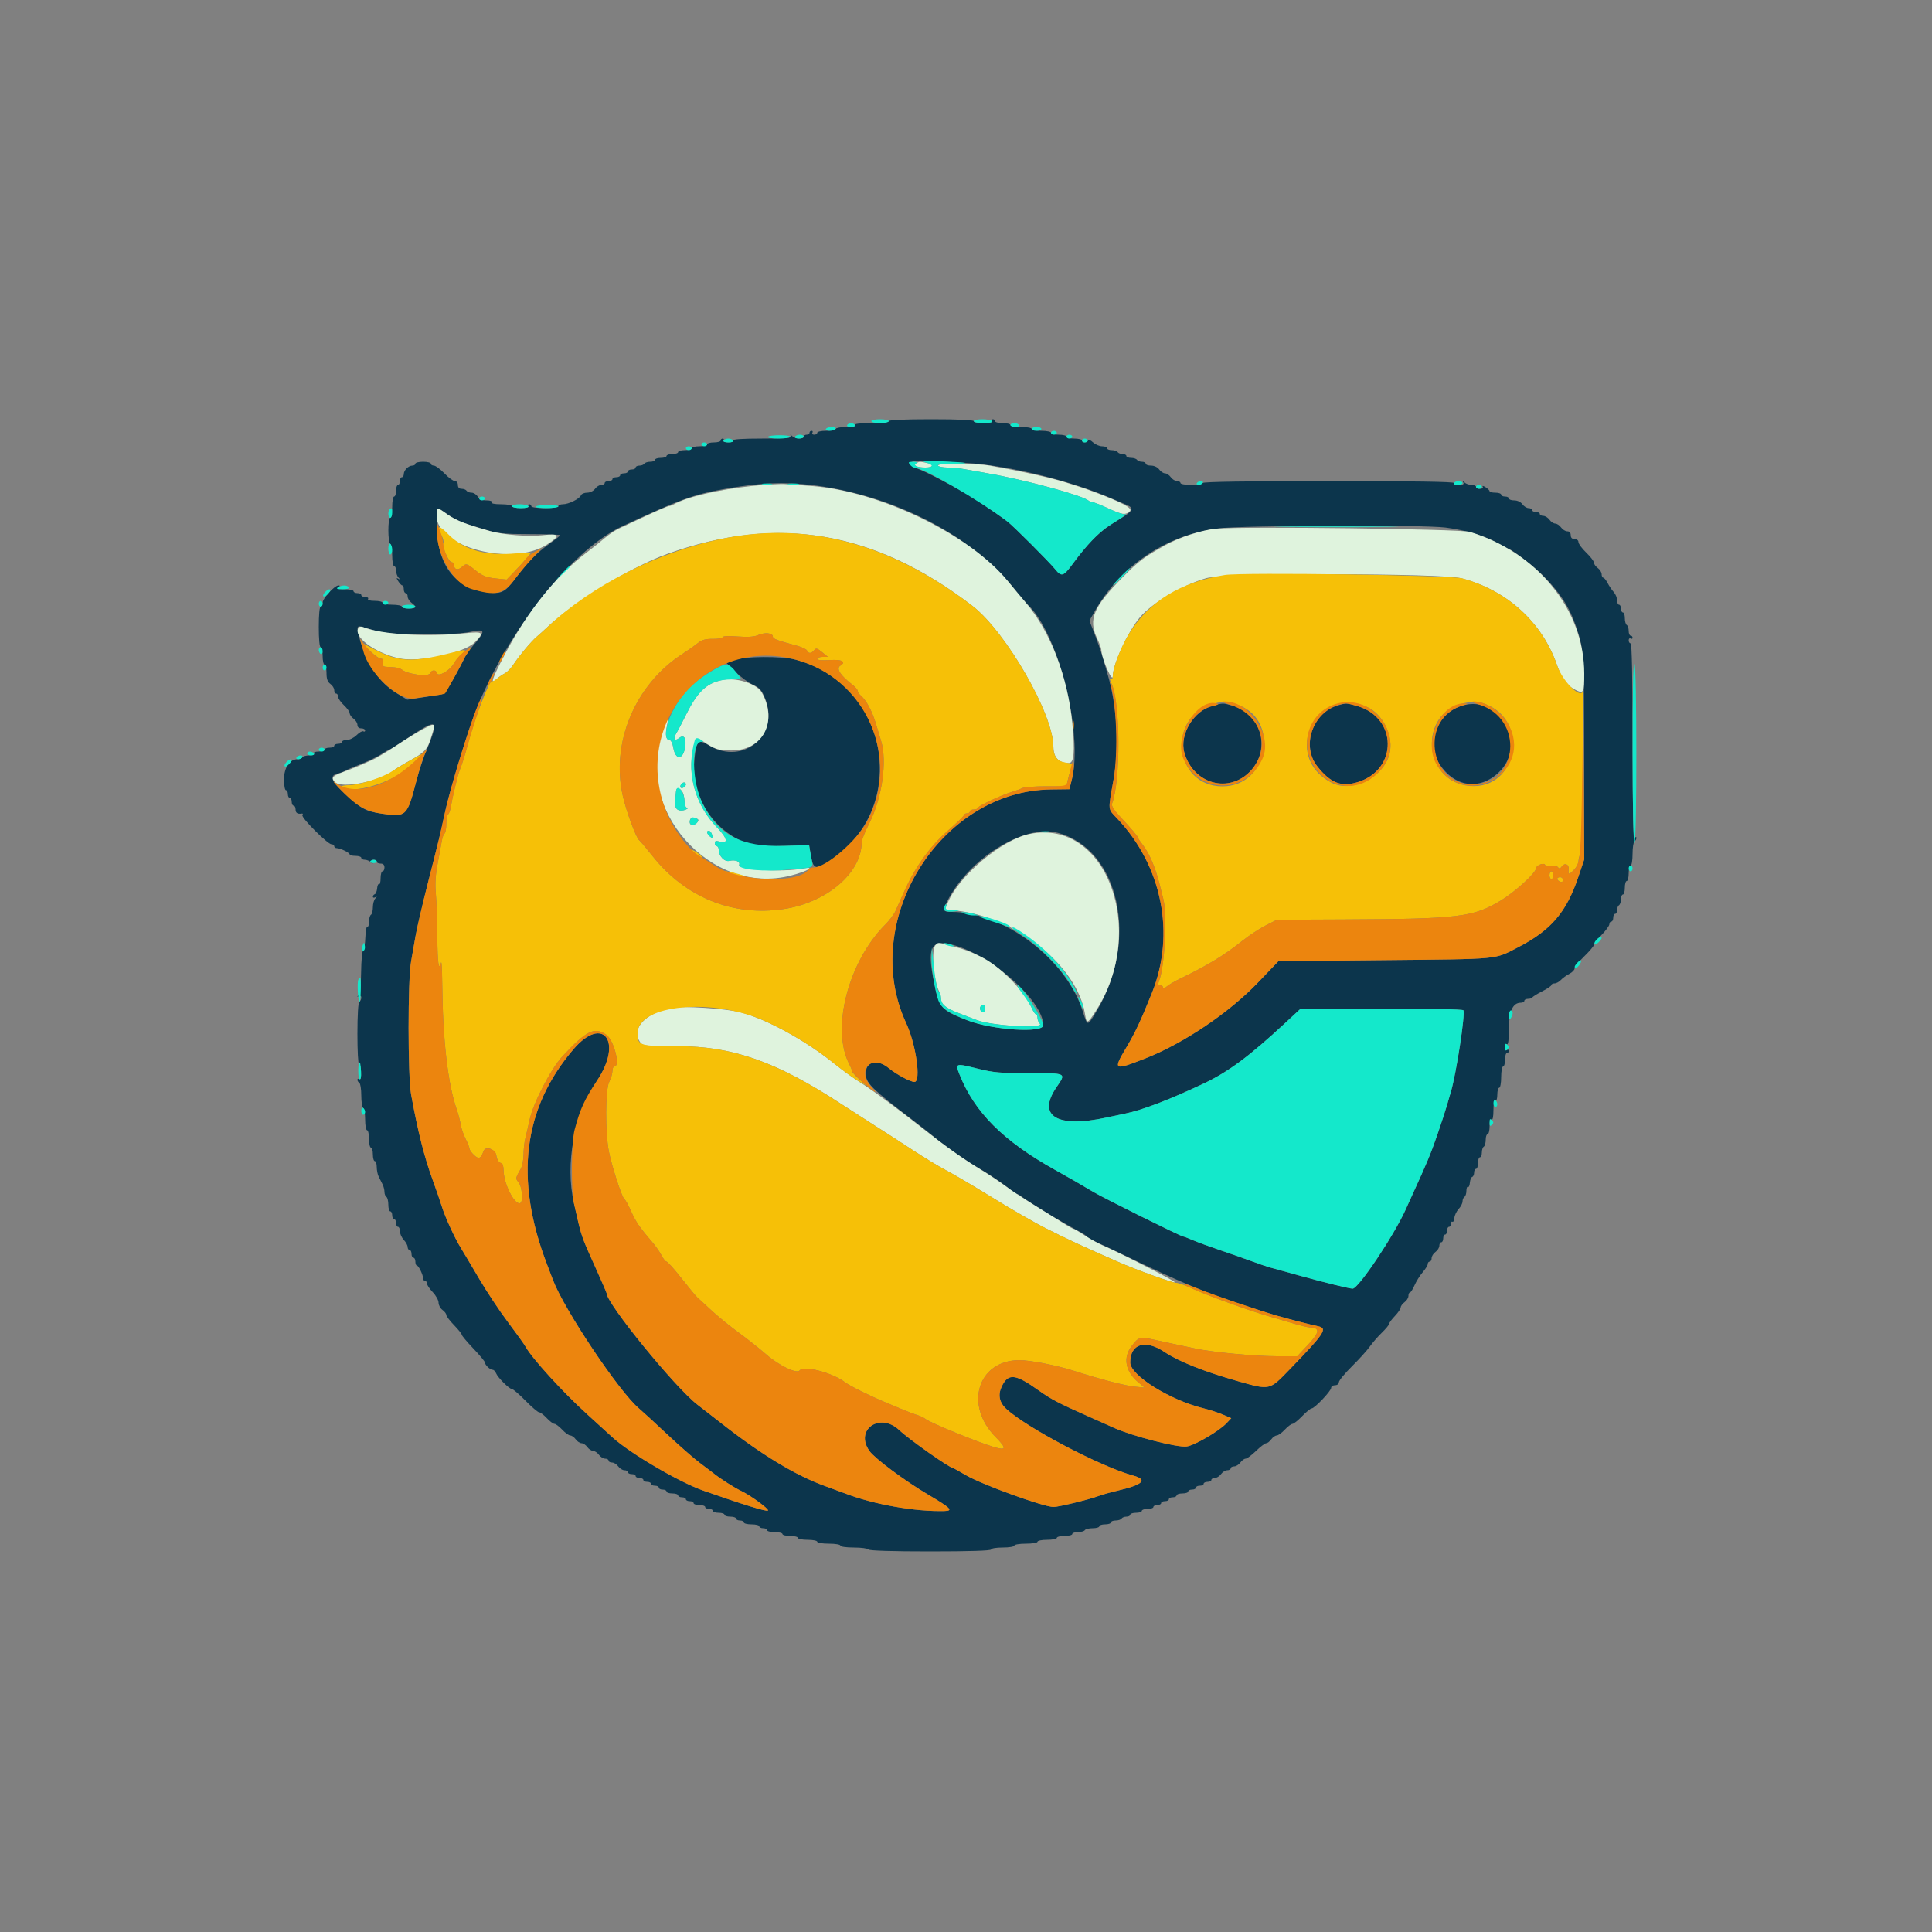 <svg id="svg" version="1.1" xmlns="http://www.w3.org/2000/svg" xmlns:xlink="http://www.w3.org/1999/xlink" width="400" height="400" viewBox="0, 0, 400,400"><rect x="0" y="0" width="400" height="400" fill="#808080" stroke="none"/><g id="svgg"><path id="path0" d="M184.000 87.200 C 184.000 87.437,182.525 87.600,180.376 87.600 C 178.063 87.600,176.842 87.745,177.000 88.000 C 177.152 88.246,176.479 88.400,175.247 88.400 C 174.147 88.400,173.136 88.580,173.000 88.800 C 172.864 89.020,171.953 89.200,170.976 89.200 C 169.999 89.200,169.200 89.380,169.200 89.600 C 169.200 89.820,168.919 90.000,168.576 90.000 C 168.233 90.000,168.064 89.820,168.200 89.600 C 168.336 89.380,168.257 89.200,168.024 89.200 C 167.791 89.200,167.600 89.380,167.600 89.600 C 167.600 89.820,167.330 90.000,167.000 90.000 C 166.670 90.000,166.400 90.180,166.400 90.400 C 166.400 90.969,164.664 90.896,164.021 90.300 C 163.590 89.900,163.539 89.900,163.765 90.300 C 163.986 90.691,162.682 90.800,157.800 90.800 C 153.737 90.800,151.639 90.940,151.800 91.200 C 151.945 91.434,151.530 91.600,150.800 91.600 C 150.070 91.600,149.655 91.434,149.800 91.200 C 149.936 90.980,149.857 90.800,149.624 90.800 C 149.391 90.800,149.200 90.980,149.200 91.200 C 149.200 91.420,148.570 91.600,147.800 91.600 C 147.030 91.600,146.400 91.780,146.400 92.000 C 146.400 92.220,145.680 92.400,144.800 92.400 C 143.920 92.400,143.200 92.580,143.200 92.800 C 143.200 93.020,142.570 93.200,141.800 93.200 C 141.030 93.200,140.400 93.380,140.400 93.600 C 140.400 93.820,139.860 94.000,139.200 94.000 C 138.540 94.000,138.000 94.180,138.000 94.400 C 138.000 94.620,137.460 94.800,136.800 94.800 C 136.140 94.800,135.600 94.980,135.600 95.200 C 135.600 95.420,135.161 95.600,134.624 95.600 C 134.087 95.600,133.536 95.780,133.400 96.000 C 133.264 96.220,132.803 96.400,132.376 96.400 C 131.949 96.400,131.600 96.580,131.600 96.800 C 131.600 97.020,131.240 97.200,130.800 97.200 C 130.360 97.200,130.000 97.380,130.000 97.600 C 130.000 97.820,129.640 98.000,129.200 98.000 C 128.760 98.000,128.400 98.180,128.400 98.400 C 128.400 98.620,128.040 98.800,127.600 98.800 C 127.160 98.800,126.800 98.980,126.800 99.200 C 126.800 99.420,126.440 99.600,126.000 99.600 C 125.560 99.600,125.200 99.780,125.200 100.000 C 125.200 100.220,124.880 100.400,124.488 100.400 C 124.097 100.400,123.517 100.760,123.200 101.200 C 122.871 101.657,122.165 102.000,121.554 102.000 C 120.967 102.000,120.390 102.250,120.272 102.556 C 119.993 103.283,117.732 104.400,116.539 104.400 C 116.022 104.400,115.600 104.580,115.600 104.800 C 115.600 105.029,114.400 105.200,112.800 105.200 C 111.200 105.200,110.000 105.029,110.000 104.800 C 110.000 104.580,109.809 104.400,109.576 104.400 C 109.343 104.400,109.264 104.580,109.400 104.800 C 109.551 105.044,108.937 105.200,107.824 105.200 C 106.821 105.200,106.000 105.020,106.000 104.800 C 106.000 104.580,104.999 104.400,103.776 104.400 C 102.396 104.400,101.647 104.248,101.800 104.000 C 101.946 103.764,101.503 103.600,100.720 103.600 C 99.826 103.600,99.229 103.339,98.893 102.800 C 98.618 102.360,98.045 102.000,97.620 102.000 C 97.195 102.000,96.736 101.820,96.600 101.600 C 96.464 101.380,96.003 101.200,95.576 101.200 C 95.067 101.200,94.800 100.925,94.800 100.400 C 94.800 99.938,94.533 99.600,94.169 99.600 C 93.821 99.600,92.846 98.880,92.000 98.000 C 91.154 97.120,90.179 96.400,89.831 96.400 C 89.484 96.400,89.200 96.220,89.200 96.000 C 89.200 95.780,88.480 95.600,87.600 95.600 C 86.720 95.600,86.000 95.780,86.000 96.000 C 86.000 96.220,85.717 96.400,85.371 96.400 C 84.563 96.400,83.600 97.363,83.600 98.171 C 83.600 98.517,83.420 98.800,83.200 98.800 C 82.980 98.800,82.800 99.160,82.800 99.600 C 82.800 100.040,82.620 100.400,82.400 100.400 C 82.180 100.400,82.000 100.940,82.000 101.600 C 82.000 102.260,81.820 102.800,81.600 102.800 C 81.380 102.800,81.200 103.790,81.200 105.000 C 81.200 106.210,81.020 107.200,80.800 107.200 C 80.276 107.200,80.276 112.276,80.800 112.600 C 81.020 112.736,81.200 113.827,81.200 115.024 C 81.200 116.221,81.380 117.200,81.600 117.200 C 81.820 117.200,82.000 117.614,82.000 118.120 C 82.000 118.626,82.225 119.282,82.500 119.579 C 82.902 120.012,82.896 120.059,82.470 119.817 C 82.032 119.568,82.031 119.661,82.467 120.358 C 82.756 120.821,83.129 121.200,83.296 121.200 C 83.463 121.200,83.600 121.560,83.600 122.000 C 83.600 122.440,83.780 122.800,84.000 122.800 C 84.220 122.800,84.400 123.120,84.400 123.512 C 84.400 123.903,84.760 124.483,85.200 124.800 C 86.365 125.640,86.185 126.000,84.600 126.000 C 83.830 126.000,83.200 125.820,83.200 125.600 C 83.200 125.380,82.300 125.200,81.200 125.200 C 80.100 125.200,79.200 125.020,79.200 124.800 C 79.200 124.580,78.469 124.400,77.576 124.400 C 76.596 124.400,76.051 124.242,76.200 124.000 C 76.336 123.780,76.077 123.600,75.624 123.600 C 75.171 123.600,74.800 123.420,74.800 123.200 C 74.800 122.980,74.440 122.800,74.000 122.800 C 73.560 122.800,73.200 122.620,73.200 122.400 C 73.200 122.180,72.345 121.997,71.300 121.994 C 69.926 121.989,69.566 121.880,70.000 121.600 C 70.421 121.328,70.447 121.210,70.087 121.206 C 69.272 121.196,66.800 123.890,66.800 124.787 C 66.800 125.234,66.620 125.600,66.400 125.600 C 66.159 125.600,66.000 127.267,66.000 129.800 C 66.000 132.333,66.159 134.000,66.400 134.000 C 66.620 134.000,66.800 134.810,66.800 135.800 C 66.800 136.790,66.980 137.600,67.200 137.600 C 67.420 137.600,67.600 138.370,67.600 139.312 C 67.600 140.565,67.814 141.178,68.400 141.600 C 68.840 141.917,69.200 142.497,69.200 142.888 C 69.200 143.280,69.380 143.600,69.600 143.600 C 69.820 143.600,70.000 143.888,70.000 144.240 C 70.000 144.591,70.540 145.383,71.200 146.000 C 71.860 146.617,72.400 147.369,72.400 147.672 C 72.400 147.975,72.760 148.483,73.200 148.800 C 73.640 149.117,74.000 149.697,74.000 150.088 C 74.000 150.533,74.300 150.800,74.800 150.800 C 75.240 150.800,75.600 150.991,75.600 151.224 C 75.600 151.457,75.432 151.543,75.226 151.416 C 75.020 151.289,74.398 151.638,73.844 152.192 C 73.290 152.747,72.378 153.200,71.818 153.200 C 71.258 153.200,70.800 153.380,70.800 153.600 C 70.800 153.820,70.440 154.000,70.000 154.000 C 69.560 154.000,69.200 154.180,69.200 154.400 C 69.200 154.620,68.750 154.800,68.200 154.800 C 67.650 154.800,67.200 154.980,67.200 155.200 C 67.200 155.420,66.649 155.600,65.976 155.600 C 65.263 155.600,64.856 155.767,65.000 156.000 C 65.144 156.233,64.745 156.400,64.047 156.400 C 63.387 156.400,62.736 156.580,62.600 156.800 C 62.464 157.020,61.995 157.200,61.558 157.200 C 59.957 157.200,58.800 158.954,58.800 161.382 C 58.800 162.602,58.980 163.600,59.200 163.600 C 59.420 163.600,59.600 163.960,59.600 164.400 C 59.600 164.840,59.780 165.200,60.000 165.200 C 60.220 165.200,60.400 165.560,60.400 166.000 C 60.400 166.440,60.580 166.800,60.800 166.800 C 61.020 166.800,61.200 167.160,61.200 167.600 C 61.200 168.325,61.627 168.594,62.530 168.437 C 62.711 168.406,62.749 168.559,62.614 168.777 C 62.312 169.266,67.840 174.800,68.631 174.800 C 68.944 174.800,69.200 174.980,69.200 175.200 C 69.200 175.420,69.434 175.600,69.720 175.600 C 70.456 175.600,72.393 176.541,72.397 176.900 C 72.399 177.065,72.940 177.200,73.600 177.200 C 74.260 177.200,74.800 177.380,74.800 177.600 C 74.800 177.820,75.124 178.000,75.520 178.000 C 75.916 178.000,76.482 178.225,76.779 178.500 C 77.210 178.900,77.261 178.900,77.035 178.500 C 76.862 178.193,76.994 178.000,77.376 178.000 C 77.719 178.000,78.000 178.180,78.000 178.400 C 78.000 178.620,78.360 178.800,78.800 178.800 C 79.333 178.800,79.600 179.067,79.600 179.600 C 79.600 180.040,79.420 180.400,79.200 180.400 C 78.980 180.400,78.800 181.041,78.800 181.824 C 78.800 182.607,78.658 183.160,78.485 183.052 C 78.312 182.945,78.130 183.340,78.081 183.929 C 78.033 184.518,77.815 185.060,77.597 185.133 C 77.378 185.207,77.200 185.442,77.200 185.657 C 77.200 185.872,77.425 185.920,77.700 185.765 C 78.100 185.539,78.100 185.590,77.700 186.021 C 77.425 186.318,77.200 187.143,77.200 187.856 C 77.200 188.569,77.020 189.264,76.800 189.400 C 76.580 189.536,76.400 190.187,76.400 190.847 C 76.400 191.507,76.249 191.954,76.065 191.840 C 75.881 191.726,75.690 192.747,75.641 194.108 C 75.592 195.469,75.384 196.686,75.180 196.812 C 74.976 196.938,74.791 198.922,74.768 201.221 C 74.743 203.729,74.542 205.631,74.263 205.977 C 73.905 206.423,73.913 206.486,74.300 206.253 C 74.611 206.066,74.800 206.179,74.800 206.553 C 74.800 206.883,74.620 207.264,74.400 207.400 C 74.160 207.548,74.000 210.212,74.000 214.047 C 74.000 217.567,74.147 220.356,74.326 220.245 C 74.506 220.135,74.695 220.860,74.747 221.858 C 74.808 223.044,74.695 223.582,74.420 223.413 C 74.189 223.270,74.000 223.333,74.000 223.553 C 74.000 223.773,74.180 224.064,74.400 224.200 C 74.620 224.336,74.800 225.506,74.800 226.800 C 74.800 228.094,74.980 229.264,75.200 229.400 C 75.420 229.536,75.600 230.627,75.600 231.824 C 75.600 233.021,75.780 234.000,76.000 234.000 C 76.220 234.000,76.400 234.810,76.400 235.800 C 76.400 236.790,76.580 237.600,76.800 237.600 C 77.020 237.600,77.200 238.230,77.200 239.000 C 77.200 239.770,77.380 240.400,77.600 240.400 C 77.820 240.400,78.000 240.942,78.000 241.605 C 78.000 242.268,78.180 243.168,78.400 243.605 C 78.620 244.042,78.980 244.758,79.200 245.195 C 79.420 245.632,79.600 246.341,79.600 246.771 C 79.600 247.201,79.780 247.664,80.000 247.800 C 80.220 247.936,80.400 248.667,80.400 249.424 C 80.400 250.181,80.580 250.800,80.800 250.800 C 81.020 250.800,81.200 251.160,81.200 251.600 C 81.200 252.040,81.380 252.400,81.600 252.400 C 81.820 252.400,82.000 252.760,82.000 253.200 C 82.000 253.640,82.180 254.000,82.400 254.000 C 82.620 254.000,82.800 254.416,82.800 254.925 C 82.800 255.433,83.160 256.236,83.600 256.708 C 84.040 257.180,84.400 257.844,84.400 258.183 C 84.400 258.522,84.580 258.800,84.800 258.800 C 85.020 258.800,85.200 259.160,85.200 259.600 C 85.200 260.040,85.380 260.400,85.600 260.400 C 85.820 260.400,86.000 260.760,86.000 261.200 C 86.000 261.640,86.135 262.001,86.300 262.003 C 86.659 262.007,87.600 263.944,87.600 264.680 C 87.600 264.966,87.780 265.200,88.000 265.200 C 88.220 265.200,88.400 265.443,88.400 265.741 C 88.400 266.038,88.940 266.846,89.600 267.537 C 90.260 268.228,90.800 269.205,90.800 269.708 C 90.800 270.211,91.160 270.883,91.600 271.200 C 92.040 271.517,92.400 271.985,92.400 272.240 C 92.400 272.495,93.120 273.445,94.000 274.352 C 94.880 275.259,95.600 276.153,95.600 276.339 C 95.600 276.525,96.680 277.813,98.000 279.200 C 99.320 280.587,100.400 281.888,100.400 282.090 C 100.400 282.599,101.449 283.600,101.984 283.600 C 102.227 283.600,102.544 283.911,102.690 284.291 C 103.037 285.195,105.449 287.600,106.009 287.600 C 106.248 287.600,107.504 288.680,108.800 290.000 C 110.096 291.320,111.363 292.400,111.617 292.400 C 111.871 292.400,112.583 292.940,113.200 293.600 C 113.817 294.260,114.537 294.800,114.800 294.800 C 115.063 294.800,115.783 295.340,116.400 296.000 C 117.017 296.660,117.769 297.200,118.072 297.200 C 118.375 297.200,118.883 297.560,119.200 298.000 C 119.517 298.440,120.057 298.800,120.400 298.800 C 120.743 298.800,121.283 299.160,121.600 299.600 C 121.917 300.040,122.457 300.400,122.800 300.400 C 123.143 300.400,123.683 300.760,124.000 301.200 C 124.317 301.640,124.897 302.000,125.288 302.000 C 125.680 302.000,126.000 302.180,126.000 302.400 C 126.000 302.620,126.320 302.800,126.712 302.800 C 127.103 302.800,127.683 303.160,128.000 303.600 C 128.317 304.040,128.897 304.400,129.288 304.400 C 129.680 304.400,130.000 304.580,130.000 304.800 C 130.000 305.020,130.360 305.200,130.800 305.200 C 131.240 305.200,131.600 305.380,131.600 305.600 C 131.600 305.820,131.960 306.000,132.400 306.000 C 132.840 306.000,133.200 306.180,133.200 306.400 C 133.200 306.620,133.560 306.800,134.000 306.800 C 134.440 306.800,134.800 306.980,134.800 307.200 C 134.800 307.420,135.160 307.600,135.600 307.600 C 136.040 307.600,136.400 307.780,136.400 308.000 C 136.400 308.220,136.760 308.400,137.200 308.400 C 137.640 308.400,138.000 308.580,138.000 308.800 C 138.000 309.020,138.540 309.200,139.200 309.200 C 139.860 309.200,140.400 309.380,140.400 309.600 C 140.400 309.820,140.760 310.000,141.200 310.000 C 141.640 310.000,142.000 310.180,142.000 310.400 C 142.000 310.620,142.360 310.800,142.800 310.800 C 143.240 310.800,143.600 310.980,143.600 311.200 C 143.600 311.420,144.140 311.600,144.800 311.600 C 145.460 311.600,146.000 311.780,146.000 312.000 C 146.000 312.220,146.360 312.400,146.800 312.400 C 147.240 312.400,147.600 312.580,147.600 312.800 C 147.600 313.020,148.140 313.200,148.800 313.200 C 149.460 313.200,150.000 313.380,150.000 313.600 C 150.000 313.820,150.540 314.000,151.200 314.000 C 151.860 314.000,152.400 314.180,152.400 314.400 C 152.400 314.620,152.760 314.800,153.200 314.800 C 153.640 314.800,154.000 314.980,154.000 315.200 C 154.000 315.420,154.720 315.600,155.600 315.600 C 156.480 315.600,157.200 315.780,157.200 316.000 C 157.200 316.220,157.560 316.400,158.000 316.400 C 158.440 316.400,158.800 316.580,158.800 316.800 C 158.800 317.020,159.520 317.200,160.400 317.200 C 161.280 317.200,162.000 317.380,162.000 317.600 C 162.000 317.820,162.720 318.000,163.600 318.000 C 164.480 318.000,165.200 318.180,165.200 318.400 C 165.200 318.620,166.100 318.800,167.200 318.800 C 168.300 318.800,169.200 318.980,169.200 319.200 C 169.200 319.422,170.267 319.600,171.600 319.600 C 172.933 319.600,174.000 319.778,174.000 320.000 C 174.000 320.228,175.192 320.400,176.776 320.400 C 178.303 320.400,179.664 320.580,179.800 320.800 C 179.956 321.053,184.671 321.200,192.624 321.200 C 200.741 321.200,205.200 321.058,205.200 320.800 C 205.200 320.578,206.267 320.400,207.600 320.400 C 208.933 320.400,210.000 320.222,210.000 320.000 C 210.000 319.778,211.067 319.600,212.400 319.600 C 213.733 319.600,214.800 319.422,214.800 319.200 C 214.800 318.980,215.700 318.800,216.800 318.800 C 217.900 318.800,218.800 318.620,218.800 318.400 C 218.800 318.180,219.520 318.000,220.400 318.000 C 221.280 318.000,222.000 317.820,222.000 317.600 C 222.000 317.380,222.529 317.200,223.176 317.200 C 223.823 317.200,224.464 317.020,224.600 316.800 C 224.736 316.580,225.467 316.400,226.224 316.400 C 226.981 316.400,227.600 316.220,227.600 316.000 C 227.600 315.780,228.140 315.600,228.800 315.600 C 229.460 315.600,230.000 315.420,230.000 315.200 C 230.000 314.980,230.439 314.800,230.976 314.800 C 231.513 314.800,232.064 314.620,232.200 314.400 C 232.336 314.180,232.797 314.000,233.224 314.000 C 233.651 314.000,234.000 313.820,234.000 313.600 C 234.000 313.380,234.540 313.200,235.200 313.200 C 235.860 313.200,236.400 313.020,236.400 312.800 C 236.400 312.580,236.940 312.400,237.600 312.400 C 238.260 312.400,238.800 312.220,238.800 312.000 C 238.800 311.780,239.160 311.600,239.600 311.600 C 240.040 311.600,240.400 311.420,240.400 311.200 C 240.400 310.980,240.760 310.800,241.200 310.800 C 241.640 310.800,242.000 310.620,242.000 310.400 C 242.000 310.180,242.360 310.000,242.800 310.000 C 243.240 310.000,243.600 309.820,243.600 309.600 C 243.600 309.380,244.140 309.200,244.800 309.200 C 245.460 309.200,246.000 309.020,246.000 308.800 C 246.000 308.580,246.360 308.400,246.800 308.400 C 247.240 308.400,247.600 308.220,247.600 308.000 C 247.600 307.780,247.960 307.600,248.400 307.600 C 248.840 307.600,249.200 307.420,249.200 307.200 C 249.200 306.980,249.560 306.800,250.000 306.800 C 250.440 306.800,250.800 306.620,250.800 306.400 C 250.800 306.180,251.120 306.000,251.512 306.000 C 251.903 306.000,252.483 305.640,252.800 305.200 C 253.117 304.760,253.697 304.400,254.088 304.400 C 254.480 304.400,254.800 304.220,254.800 304.000 C 254.800 303.780,255.120 303.600,255.512 303.600 C 255.903 303.600,256.483 303.240,256.800 302.800 C 257.117 302.360,257.607 302.000,257.888 302.000 C 258.169 302.000,259.141 301.280,260.048 300.400 C 260.955 299.520,261.905 298.800,262.160 298.800 C 262.415 298.800,262.883 298.440,263.200 298.000 C 263.517 297.560,264.025 297.200,264.328 297.200 C 264.631 297.200,265.383 296.660,266.000 296.000 C 266.617 295.340,267.333 294.800,267.592 294.800 C 267.851 294.800,268.754 294.080,269.600 293.200 C 270.446 292.320,271.329 291.600,271.563 291.600 C 272.174 291.600,275.600 287.987,275.600 287.342 C 275.600 287.044,275.960 286.800,276.400 286.800 C 276.856 286.800,277.200 286.533,277.200 286.181 C 277.200 285.840,278.419 284.355,279.909 282.881 C 281.398 281.406,283.058 279.570,283.596 278.800 C 284.134 278.030,285.255 276.739,286.087 275.931 C 286.919 275.124,287.600 274.295,287.600 274.091 C 287.600 273.886,288.140 273.154,288.800 272.463 C 289.460 271.772,290.000 270.975,290.000 270.692 C 290.000 270.409,290.360 269.917,290.800 269.600 C 291.240 269.283,291.600 268.703,291.600 268.312 C 291.600 267.920,291.738 267.600,291.906 267.600 C 292.074 267.600,292.506 266.925,292.866 266.100 C 293.226 265.275,293.988 264.060,294.560 263.400 C 295.131 262.740,295.599 261.975,295.600 261.700 C 295.600 261.425,295.780 261.200,296.000 261.200 C 296.220 261.200,296.400 260.880,296.400 260.488 C 296.400 260.097,296.760 259.517,297.200 259.200 C 297.640 258.883,298.000 258.303,298.000 257.912 C 298.000 257.520,298.180 257.200,298.400 257.200 C 298.620 257.200,298.800 256.840,298.800 256.400 C 298.800 255.960,298.980 255.600,299.200 255.600 C 299.420 255.600,299.600 255.240,299.600 254.800 C 299.600 254.360,299.780 254.000,300.000 254.000 C 300.220 254.000,300.400 253.719,300.400 253.376 C 300.400 253.033,300.542 252.840,300.715 252.948 C 300.888 253.055,301.067 252.699,301.112 252.158 C 301.157 251.617,301.555 250.786,301.997 250.311 C 302.438 249.837,302.800 249.134,302.800 248.748 C 302.800 248.363,302.980 247.936,303.200 247.800 C 303.420 247.664,303.600 247.103,303.600 246.553 C 303.600 246.003,303.742 245.640,303.915 245.748 C 304.088 245.855,304.270 245.460,304.319 244.871 C 304.367 244.282,304.585 243.740,304.803 243.667 C 305.022 243.593,305.200 243.188,305.200 242.767 C 305.200 242.345,305.380 242.000,305.600 242.000 C 305.820 242.000,306.000 241.460,306.000 240.800 C 306.000 240.140,306.180 239.600,306.400 239.600 C 306.620 239.600,306.800 239.161,306.800 238.624 C 306.800 238.087,306.980 237.536,307.200 237.400 C 307.420 237.264,307.600 236.623,307.600 235.976 C 307.600 235.329,307.780 234.800,308.000 234.800 C 308.220 234.800,308.400 234.069,308.400 233.176 C 308.400 232.196,308.558 231.651,308.800 231.800 C 309.049 231.954,309.200 231.196,309.200 229.800 C 309.200 228.404,309.351 227.646,309.600 227.800 C 309.838 227.947,310.000 227.471,310.000 226.624 C 310.000 225.841,310.180 225.200,310.400 225.200 C 310.620 225.200,310.800 224.210,310.800 223.000 C 310.800 221.790,310.980 220.800,311.200 220.800 C 311.420 220.800,311.600 220.170,311.600 219.400 C 311.600 218.630,311.780 218.000,312.000 218.000 C 312.220 218.000,312.400 217.809,312.400 217.576 C 312.400 217.343,312.220 217.264,312.000 217.400 C 311.780 217.536,311.600 217.266,311.600 216.800 C 311.600 216.334,311.780 216.064,312.000 216.200 C 312.255 216.357,312.400 215.205,312.400 213.027 C 312.400 209.362,313.203 207.600,314.872 207.600 C 315.272 207.600,315.600 207.420,315.600 207.200 C 315.600 206.980,315.945 206.800,316.367 206.800 C 316.788 206.800,317.193 206.665,317.267 206.500 C 317.340 206.335,318.255 205.767,319.300 205.237 C 320.345 204.708,321.200 204.123,321.200 203.937 C 321.200 203.752,321.494 203.600,321.853 203.600 C 322.212 203.600,322.797 203.284,323.153 202.897 C 323.509 202.511,324.295 201.940,324.900 201.630 C 325.505 201.319,326.000 200.814,326.000 200.506 C 326.000 200.199,326.900 199.071,328.000 198.000 C 329.100 196.929,330.000 195.860,330.000 195.626 C 330.000 195.392,330.720 194.459,331.600 193.552 C 332.480 192.645,333.200 191.655,333.200 191.352 C 333.200 191.048,333.380 190.800,333.600 190.800 C 333.820 190.800,334.000 190.440,334.000 190.000 C 334.000 189.560,334.180 189.200,334.400 189.200 C 334.620 189.200,334.800 188.851,334.800 188.424 C 334.800 187.997,334.980 187.536,335.200 187.400 C 335.420 187.264,335.600 186.713,335.600 186.176 C 335.600 185.639,335.780 185.200,336.000 185.200 C 336.220 185.200,336.400 184.570,336.400 183.800 C 336.400 183.030,336.580 182.400,336.800 182.400 C 337.020 182.400,337.200 181.680,337.200 180.800 C 337.200 179.920,337.380 179.200,337.600 179.200 C 337.822 179.200,338.000 178.141,338.000 176.824 C 338.000 175.517,338.180 174.336,338.400 174.200 C 338.620 174.064,338.797 173.738,338.794 173.476 C 338.790 173.190,338.633 173.239,338.400 173.600 C 338.147 173.992,338.010 167.083,338.006 153.700 C 338.002 140.304,337.861 133.200,337.600 133.200 C 337.380 133.200,337.200 132.919,337.200 132.576 C 337.200 132.233,337.380 132.064,337.600 132.200 C 337.820 132.336,338.000 132.257,338.000 132.024 C 338.000 131.791,337.820 131.600,337.600 131.600 C 337.380 131.600,337.200 131.161,337.200 130.624 C 337.200 130.087,337.020 129.536,336.800 129.400 C 336.580 129.264,336.400 128.623,336.400 127.976 C 336.400 127.329,336.220 126.800,336.000 126.800 C 335.780 126.800,335.600 126.440,335.600 126.000 C 335.600 125.560,335.420 125.200,335.200 125.200 C 334.980 125.200,334.800 124.784,334.800 124.275 C 334.800 123.767,334.485 123.002,334.100 122.575 C 333.715 122.149,333.145 121.305,332.832 120.700 C 332.520 120.095,332.115 119.600,331.932 119.600 C 331.750 119.600,331.600 119.280,331.600 118.888 C 331.600 118.497,331.240 117.917,330.800 117.600 C 330.360 117.283,330.000 116.779,330.000 116.480 C 330.000 116.182,329.280 115.246,328.400 114.400 C 327.520 113.554,326.800 112.579,326.800 112.231 C 326.800 111.867,326.462 111.600,326.000 111.600 C 325.467 111.600,325.200 111.333,325.200 110.800 C 325.200 110.300,324.933 110.000,324.488 110.000 C 324.097 110.000,323.517 109.640,323.200 109.200 C 322.883 108.760,322.343 108.400,322.000 108.400 C 321.657 108.400,321.117 108.040,320.800 107.600 C 320.483 107.160,319.903 106.800,319.512 106.800 C 319.120 106.800,318.800 106.620,318.800 106.400 C 318.800 106.180,318.440 106.000,318.000 106.000 C 317.560 106.000,317.200 105.820,317.200 105.600 C 317.200 105.380,316.880 105.200,316.488 105.200 C 316.097 105.200,315.517 104.840,315.200 104.400 C 314.861 103.930,314.165 103.600,313.512 103.600 C 312.900 103.600,312.400 103.420,312.400 103.200 C 312.400 102.980,312.040 102.800,311.600 102.800 C 311.160 102.800,310.800 102.620,310.800 102.400 C 310.800 102.180,310.260 102.000,309.600 102.000 C 308.940 102.000,308.400 101.863,308.400 101.696 C 308.400 101.529,308.021 101.156,307.558 100.867 C 307.095 100.578,306.836 100.534,306.982 100.770 C 307.138 101.023,306.909 101.200,306.424 101.200 C 305.971 101.200,305.600 101.020,305.600 100.800 C 305.600 100.580,305.186 100.400,304.680 100.400 C 304.174 100.400,303.518 100.175,303.221 99.900 C 302.790 99.500,302.739 99.500,302.965 99.900 C 303.164 100.253,302.882 100.400,302.000 100.400 C 301.270 100.400,300.855 100.234,301.000 100.000 C 301.164 99.735,292.479 99.600,275.247 99.600 C 258.345 99.600,249.161 99.740,249.000 100.000 C 248.864 100.220,247.773 100.400,246.576 100.400 C 245.379 100.400,244.400 100.220,244.400 100.000 C 244.400 99.780,244.080 99.600,243.688 99.600 C 243.297 99.600,242.717 99.240,242.400 98.800 C 242.083 98.360,241.543 98.000,241.200 98.000 C 240.857 98.000,240.317 97.640,240.000 97.200 C 239.661 96.730,238.965 96.400,238.312 96.400 C 237.700 96.400,237.200 96.220,237.200 96.000 C 237.200 95.780,236.851 95.600,236.424 95.600 C 235.997 95.600,235.536 95.420,235.400 95.200 C 235.264 94.980,234.713 94.800,234.176 94.800 C 233.639 94.800,233.200 94.620,233.200 94.400 C 233.200 94.180,232.851 94.000,232.424 94.000 C 231.997 94.000,231.536 93.820,231.400 93.600 C 231.264 93.380,230.713 93.200,230.176 93.200 C 229.639 93.200,229.200 93.020,229.200 92.800 C 229.200 92.580,228.742 92.400,228.183 92.400 C 227.624 92.400,226.772 92.032,226.289 91.583 C 225.806 91.133,225.349 90.953,225.272 91.183 C 225.095 91.716,224.000 91.731,224.000 91.200 C 224.000 90.980,223.280 90.800,222.400 90.800 C 221.520 90.800,220.800 90.620,220.800 90.400 C 220.800 90.180,220.080 90.000,219.200 90.000 C 218.320 90.000,217.600 89.820,217.600 89.600 C 217.600 89.380,216.700 89.200,215.600 89.200 C 214.500 89.200,213.600 89.020,213.600 88.800 C 213.600 88.580,212.610 88.400,211.400 88.400 C 210.190 88.400,209.200 88.220,209.200 88.000 C 209.200 87.780,208.480 87.600,207.600 87.600 C 206.720 87.600,206.000 87.420,206.000 87.200 C 206.000 86.980,205.809 86.800,205.576 86.800 C 205.343 86.800,205.264 86.980,205.400 87.200 C 205.552 87.447,204.871 87.600,203.624 87.600 C 202.511 87.600,201.600 87.420,201.600 87.200 C 201.600 86.945,198.400 86.800,192.800 86.800 C 187.200 86.800,184.000 86.945,184.000 87.200 M199.800 95.828 C 208.802 96.332,221.846 99.535,230.600 103.391 C 231.260 103.682,232.385 104.161,233.100 104.457 C 235.020 105.252,234.738 105.745,231.148 107.873 C 227.842 109.832,225.444 112.162,222.277 116.492 C 220.177 119.363,219.794 119.505,218.498 117.898 C 217.291 116.400,209.790 108.895,208.600 107.994 C 206.165 106.150,201.136 102.767,199.400 101.806 C 195.381 99.580,191.767 97.733,190.400 97.206 C 186.994 95.892,188.110 95.131,193.000 95.433 C 194.320 95.514,197.380 95.692,199.800 95.828 M168.155 100.437 C 184.690 102.420,200.871 110.646,209.713 121.566 C 211.065 123.235,212.456 124.870,212.804 125.200 C 219.158 131.215,224.348 152.057,221.868 161.600 L 221.400 163.400 217.600 163.445 C 194.619 163.715,177.834 190.799,187.611 211.835 C 189.660 216.242,190.751 224.000,189.323 224.000 C 188.490 224.000,185.584 222.438,184.009 221.143 C 181.438 219.030,179.036 219.798,179.274 222.656 C 179.412 224.313,180.874 225.718,188.600 231.616 C 190.580 233.128,192.677 234.777,193.260 235.282 C 195.059 236.841,200.320 240.538,202.533 241.800 C 204.932 243.167,208.230 245.425,209.375 246.483 C 209.802 246.878,210.305 247.200,210.492 247.200 C 210.680 247.200,211.051 247.384,211.317 247.608 C 211.905 248.105,216.505 251.038,218.300 252.060 C 219.015 252.467,220.275 253.189,221.100 253.665 C 221.925 254.141,223.091 254.783,223.692 255.091 C 224.293 255.399,224.889 255.820,225.016 256.026 C 225.144 256.233,226.093 256.777,227.124 257.235 C 228.156 257.693,230.620 258.848,232.600 259.801 C 244.735 265.641,249.064 267.449,257.600 270.241 C 260.570 271.213,263.540 272.162,264.200 272.350 C 267.156 273.192,271.272 274.251,272.900 274.588 C 274.932 275.008,274.254 276.038,267.033 283.500 C 262.764 287.912,263.012 287.856,256.200 285.931 C 249.358 283.998,244.005 281.867,241.122 279.931 C 237.122 277.243,234.000 278.192,234.000 282.093 C 234.000 284.757,242.213 289.885,249.200 291.585 C 250.410 291.879,252.192 292.458,253.159 292.871 L 254.918 293.622 253.959 294.644 C 252.405 296.301,247.339 299.257,245.673 299.481 C 243.754 299.738,234.402 297.332,230.600 295.603 C 230.160 295.402,227.730 294.319,225.200 293.194 C 219.154 290.508,217.602 289.695,215.094 287.905 C 210.194 284.406,208.732 284.249,207.392 287.074 C 206.577 288.791,206.894 290.369,208.319 291.688 C 212.563 295.616,227.877 303.662,234.600 305.497 C 237.711 306.346,236.640 307.408,231.467 308.602 C 229.964 308.949,228.074 309.483,227.267 309.790 C 225.497 310.461,219.144 312.000,218.140 312.000 C 216.062 312.000,203.326 307.381,199.952 305.403 C 198.635 304.632,197.499 304.000,197.427 304.000 C 196.710 304.000,188.282 298.073,186.175 296.086 C 182.164 292.304,176.883 296.022,180.016 300.422 C 181.119 301.972,187.357 306.612,192.110 309.419 C 196.861 312.224,197.426 312.785,195.549 312.837 C 189.512 313.003,180.847 311.473,175.000 309.209 C 174.560 309.039,172.652 308.337,170.760 307.650 C 164.641 305.427,157.634 301.176,149.248 294.600 C 147.564 293.280,145.380 291.581,144.394 290.825 C 139.813 287.312,125.600 269.875,125.600 267.768 C 125.600 267.663,124.691 265.558,123.581 263.089 C 121.090 257.553,120.976 257.285,120.479 255.800 C 120.100 254.671,119.864 253.719,118.825 249.123 C 116.957 240.868,118.848 230.889,123.648 223.672 C 129.024 215.589,124.809 210.104,118.714 217.250 C 108.301 229.457,106.483 244.042,113.185 261.600 C 113.647 262.810,114.229 264.340,114.479 265.000 C 116.803 271.149,128.213 288.191,132.287 291.600 C 132.945 292.150,135.558 294.549,138.095 296.932 C 140.631 299.315,143.673 301.979,144.853 302.854 C 146.034 303.729,147.274 304.667,147.609 304.940 C 149.049 306.113,151.928 307.954,153.524 308.721 C 155.481 309.663,159.280 312.454,158.993 312.740 C 158.722 313.011,153.799 311.493,145.600 308.610 C 140.548 306.833,130.319 300.822,126.753 297.534 C 125.958 296.800,123.621 294.670,121.559 292.800 C 116.479 288.191,110.046 281.129,108.790 278.781 C 108.548 278.330,106.928 276.071,105.189 273.761 C 103.450 271.451,100.738 267.364,99.164 264.680 C 97.589 261.996,95.909 259.170,95.431 258.400 C 94.146 256.330,92.137 251.949,91.460 249.738 C 91.133 248.672,90.304 246.270,89.618 244.400 C 87.864 239.620,86.537 234.379,85.113 226.600 C 84.428 222.858,84.423 202.836,85.106 199.100 C 85.378 197.615,85.803 195.185,86.051 193.700 C 86.299 192.215,87.489 187.130,88.696 182.400 C 90.906 173.742,91.169 172.657,91.943 169.000 C 92.825 164.835,94.710 158.317,97.266 150.600 C 102.918 133.531,117.579 114.170,128.800 108.957 C 140.792 103.385,143.597 102.364,150.000 101.237 C 157.406 99.934,162.200 99.723,168.155 100.437 M92.699 106.529 C 93.745 107.261,95.320 108.069,96.200 108.326 C 97.080 108.583,99.060 109.194,100.600 109.684 C 102.993 110.444,104.316 110.576,109.700 110.587 C 113.165 110.594,115.991 110.690,115.981 110.800 C 115.970 110.910,114.955 111.720,113.725 112.600 C 111.099 114.479,109.169 116.456,106.597 119.901 C 104.542 122.654,103.763 123.026,100.895 122.623 C 93.924 121.644,90.400 116.794,90.400 108.180 C 90.400 104.720,90.258 104.822,92.699 106.529 M299.210 109.215 C 303.344 109.720,307.553 110.980,310.118 112.479 C 311.172 113.096,312.139 113.600,312.267 113.600 C 312.803 113.600,317.550 117.250,319.355 119.050 C 322.857 122.542,324.895 125.625,326.199 129.400 C 327.937 134.434,327.971 134.957,327.986 156.861 L 328.000 177.922 326.737 181.661 C 324.302 188.869,321.085 192.622,314.363 196.091 C 309.310 198.700,310.927 198.542,286.842 198.781 L 264.685 199.000 260.442 203.428 C 254.426 209.707,244.988 216.058,237.082 219.150 C 230.501 221.722,230.357 221.628,233.307 216.680 C 235.023 213.803,236.217 211.248,238.486 205.600 C 243.406 193.354,240.626 179.337,231.324 169.485 C 229.313 167.354,229.376 168.014,230.548 161.400 C 231.776 154.468,231.255 145.890,229.200 139.200 C 229.031 138.650,228.671 137.390,228.399 136.400 C 228.127 135.410,227.376 133.229,226.729 131.554 L 225.553 128.507 226.420 126.954 C 231.846 117.227,241.307 110.784,252.200 109.398 C 257.261 108.755,294.269 108.610,299.210 109.215 M78.000 130.689 C 80.773 131.511,93.749 131.608,97.332 130.834 C 100.589 130.130,100.664 130.563,97.847 133.799 C 97.273 134.459,96.578 135.449,96.301 135.999 C 93.740 141.102,92.144 143.643,91.416 143.774 C 90.967 143.855,89.186 144.134,87.457 144.394 L 84.315 144.866 82.057 143.480 C 78.636 141.380,76.037 137.662,74.629 132.854 C 73.760 129.890,73.799 129.448,74.900 129.772 C 75.395 129.917,76.790 130.330,78.000 130.689 M151.926 136.683 L 150.451 137.289 152.326 139.148 C 153.356 140.170,154.949 141.341,155.865 141.749 C 157.231 142.357,157.681 142.852,158.365 144.499 C 161.508 152.061,153.967 158.546,146.877 154.378 C 144.504 152.983,144.216 153.234,143.783 157.073 C 143.091 163.213,146.061 169.468,151.295 172.893 C 154.404 174.927,156.349 175.321,162.352 175.134 L 167.535 174.973 167.800 176.737 C 168.302 180.084,168.915 180.264,172.161 178.022 C 188.486 166.743,183.994 141.704,164.726 136.575 C 161.833 135.805,153.900 135.872,151.926 136.683 M251.000 146.141 C 247.111 147.209,244.165 152.103,245.195 155.783 C 247.046 162.392,254.590 164.421,259.015 159.499 C 263.170 154.877,261.034 147.719,255.000 146.048 C 253.183 145.544,253.170 145.545,251.000 146.141 M276.725 146.143 C 271.640 147.726,269.467 154.541,272.734 158.664 C 275.520 162.181,277.747 163.017,281.283 161.871 C 289.418 159.235,289.300 148.643,281.108 146.210 C 278.779 145.518,278.735 145.517,276.725 146.143 M302.815 146.070 C 297.637 147.555,295.162 153.660,297.952 158.061 C 301.058 162.958,306.319 163.731,310.334 159.880 C 316.277 154.179,310.640 143.825,302.815 146.070 M89.782 151.300 C 89.626 152.015,88.987 153.770,88.360 155.200 C 87.733 156.630,86.749 159.600,86.173 161.800 C 84.265 169.090,84.129 169.214,78.913 168.438 C 75.599 167.945,74.713 167.439,70.900 163.857 C 68.530 161.630,68.238 160.549,69.900 160.152 C 70.505 160.008,71.180 159.763,71.400 159.608 C 71.620 159.453,73.060 158.835,74.600 158.236 C 76.140 157.636,78.071 156.708,78.891 156.173 C 79.712 155.638,80.484 155.200,80.607 155.200 C 80.730 155.200,82.399 154.148,84.315 152.862 C 89.354 149.483,90.230 149.232,89.782 151.300 M219.000 172.428 C 231.727 175.797,235.858 194.605,227.087 209.249 C 225.082 212.597,225.196 212.596,224.133 209.270 C 220.717 198.574,207.790 188.800,197.061 188.800 C 195.228 188.800,195.111 188.544,196.074 186.650 C 200.645 177.664,212.051 170.589,219.000 172.428 M197.354 195.644 C 205.353 197.802,216.000 207.286,216.000 212.254 C 216.000 213.943,205.485 213.270,200.299 211.248 C 194.814 209.110,194.503 208.759,193.397 203.459 C 191.860 196.089,192.718 194.394,197.354 195.644 M302.977 209.163 C 303.406 209.857,301.477 222.446,300.397 226.000 C 300.230 226.550,299.865 227.810,299.587 228.800 C 299.309 229.790,298.388 232.606,297.541 235.058 C 296.232 238.851,295.364 240.932,292.394 247.400 C 292.192 247.840,291.581 249.190,291.036 250.400 C 288.593 255.824,281.245 266.800,280.057 266.800 C 279.404 266.800,274.333 265.561,269.400 264.195 C 268.080 263.830,266.370 263.356,265.600 263.143 C 264.830 262.929,263.660 262.608,263.000 262.430 C 262.340 262.251,260.720 261.703,259.400 261.212 C 258.080 260.721,255.110 259.681,252.800 258.899 C 250.490 258.118,247.837 257.146,246.904 256.739 C 245.972 256.333,245.096 256.000,244.957 256.000 C 244.508 256.000,228.665 248.142,226.400 246.796 C 223.319 244.964,221.851 244.120,218.321 242.149 C 207.707 236.222,201.731 230.234,198.657 222.450 C 197.739 220.125,197.806 220.103,202.306 221.227 C 205.692 222.073,207.101 222.199,213.100 222.189 C 220.896 222.176,220.783 222.118,218.745 225.079 C 214.631 231.059,218.818 233.606,229.089 231.373 C 230.580 231.049,232.340 230.676,233.000 230.543 C 236.460 229.847,242.205 227.648,249.200 224.339 C 254.282 221.935,258.633 218.710,265.959 211.915 L 269.318 208.800 286.035 208.800 C 295.600 208.800,302.849 208.955,302.977 209.163 " stroke="none" fill="#0c354c" fill-rule="evenodd"></path><path id="path1" d="M189.666 95.950 C 188.985 96.382,189.941 96.800,191.609 96.800 C 193.211 96.800,193.441 96.148,191.944 95.849 C 190.383 95.537,190.314 95.540,189.666 95.950 M194.200 96.400 C 194.336 96.620,195.233 96.800,196.193 96.800 C 197.153 96.800,198.808 96.967,199.869 97.172 C 200.931 97.377,202.970 97.742,204.400 97.985 C 211.880 99.253,224.206 102.583,225.380 103.653 C 225.589 103.844,225.989 104.000,226.270 104.000 C 226.550 104.000,227.999 104.572,229.490 105.271 C 232.315 106.596,233.040 106.685,233.938 105.816 C 234.560 105.214,232.312 104.016,226.400 101.799 C 224.696 101.160,222.488 100.437,219.800 99.636 C 216.810 98.746,210.822 97.441,205.033 96.418 C 201.948 95.873,193.866 95.859,194.200 96.400 M155.600 100.626 C 148.677 101.372,142.244 102.885,139.505 104.413 C 139.123 104.626,138.639 104.800,138.429 104.800 C 138.219 104.800,136.192 105.670,133.924 106.733 C 131.656 107.797,129.106 108.984,128.259 109.372 C 127.411 109.759,126.061 110.650,125.259 111.351 C 124.456 112.052,122.749 113.419,121.464 114.389 C 115.160 119.149,109.242 126.505,104.565 135.391 C 101.863 140.526,101.414 141.855,102.803 140.598 C 103.244 140.198,104.004 139.672,104.491 139.430 C 104.978 139.187,105.790 138.361,106.296 137.594 C 107.553 135.690,109.999 132.770,111.149 131.800 C 111.670 131.360,112.573 130.550,113.154 130.000 C 118.928 124.533,130.719 117.318,138.250 114.642 C 161.137 106.510,181.097 109.922,201.295 125.419 C 208.253 130.757,218.110 147.885,218.088 154.600 C 218.081 156.799,219.190 157.978,221.282 157.995 C 222.358 158.003,222.571 155.628,222.013 149.829 C 221.074 140.077,217.458 130.696,212.332 124.719 C 211.333 123.553,209.714 121.610,208.734 120.400 C 200.869 110.686,182.102 101.609,167.800 100.602 C 166.040 100.478,163.700 100.312,162.600 100.232 C 161.500 100.153,158.350 100.330,155.600 100.626 M90.400 106.778 C 90.400 113.298,106.063 117.381,113.251 112.736 C 116.187 110.838,115.945 110.398,112.200 110.821 C 109.423 111.134,104.308 110.733,101.600 109.991 C 96.813 108.678,94.375 107.734,92.699 106.547 C 90.341 104.876,90.400 104.871,90.400 106.778 M251.800 109.457 C 248.865 109.723,244.240 111.221,241.266 112.870 C 236.956 115.259,235.786 116.134,232.588 119.360 C 226.399 125.604,225.280 128.205,227.109 132.096 C 227.599 133.138,228.005 134.218,228.010 134.496 C 228.047 136.302,230.400 141.666,230.400 139.944 C 230.400 137.532,233.490 130.826,235.973 127.849 C 238.441 124.891,244.868 121.090,249.760 119.695 C 253.565 118.611,298.434 118.643,302.600 119.733 C 312.041 122.203,319.319 128.846,322.402 137.807 C 323.338 140.525,324.445 141.992,326.210 142.853 C 327.881 143.668,328.000 143.442,328.000 139.467 C 328.000 126.335,318.368 114.399,304.318 110.119 C 302.325 109.512,257.440 108.946,251.800 109.457 M74.212 129.981 C 73.095 131.788,77.340 135.034,82.426 136.261 C 86.528 137.252,95.980 135.300,98.294 132.986 C 100.306 130.974,100.066 130.719,96.500 131.083 C 88.180 131.933,79.051 131.390,75.140 129.812 C 74.778 129.665,74.360 129.742,74.212 129.981 M149.600 140.762 C 146.196 141.479,144.402 143.188,142.037 147.968 C 141.212 149.636,140.288 151.397,139.984 151.882 C 139.334 152.917,139.719 153.531,140.573 152.823 C 141.547 152.014,142.113 152.742,141.877 154.500 C 141.495 157.348,139.860 157.525,139.395 154.769 C 139.241 153.857,138.905 153.200,138.594 153.200 C 137.892 153.200,137.687 152.135,138.058 150.411 C 138.512 148.294,138.212 148.539,137.224 151.092 C 130.955 167.293,147.040 185.591,163.753 181.270 C 167.173 180.386,169.017 179.314,166.240 179.825 C 161.864 180.630,152.641 180.079,153.041 179.037 C 153.301 178.360,152.217 177.930,151.013 178.232 C 150.002 178.486,148.800 177.225,148.800 175.911 C 148.800 175.520,148.620 175.200,148.400 175.200 C 148.180 175.200,148.000 174.918,148.000 174.573 C 148.000 174.123,148.231 174.020,148.819 174.206 C 150.870 174.857,150.711 173.644,148.437 171.303 C 144.373 167.119,142.435 161.267,143.346 155.933 C 143.899 152.692,144.073 152.489,145.488 153.439 C 148.022 155.142,148.659 155.350,151.400 155.370 C 157.950 155.417,161.104 149.428,157.715 143.377 C 156.707 141.576,152.371 140.179,149.600 140.762 M87.418 151.052 C 86.331 151.631,83.902 153.129,82.021 154.381 C 80.139 155.634,77.925 156.960,77.100 157.329 C 74.195 158.628,72.981 159.131,71.087 159.822 C 68.814 160.650,68.483 161.055,69.363 161.934 C 70.784 163.355,78.918 161.717,81.552 159.479 C 81.908 159.177,83.375 158.284,84.810 157.495 C 87.767 155.871,88.446 155.188,89.082 153.200 C 90.286 149.437,90.334 149.499,87.418 151.052 M142.000 162.376 C 142.000 162.848,141.220 163.353,140.933 163.067 C 140.647 162.780,141.152 162.000,141.624 162.000 C 141.831 162.000,142.000 162.169,142.000 162.376 M141.190 163.788 C 141.459 164.112,141.697 165.012,141.719 165.788 C 141.741 166.565,141.933 167.200,142.146 167.200 C 142.860 167.200,141.994 167.749,141.186 167.808 C 140.097 167.889,139.609 167.189,139.772 165.780 C 139.847 165.131,139.929 164.285,139.954 163.900 C 140.010 163.046,140.535 162.998,141.190 163.788 M144.177 169.447 C 144.675 169.638,144.717 169.818,144.361 170.247 C 143.776 170.952,142.800 170.964,142.800 170.267 C 142.800 169.327,143.218 169.078,144.177 169.447 M147.357 172.633 C 147.733 173.611,147.651 173.741,147.000 173.200 C 146.335 172.648,146.204 172.000,146.757 172.000 C 146.954 172.000,147.224 172.285,147.357 172.633 M213.200 172.662 C 207.419 173.835,198.578 181.248,196.216 186.901 L 195.635 188.290 197.918 188.529 C 210.372 189.832,223.048 200.002,224.642 209.970 C 224.979 212.079,225.114 212.037,226.900 209.264 C 237.662 192.559,229.013 169.451,213.200 172.662 M193.680 195.680 C 192.769 196.591,193.281 202.997,194.447 205.295 C 194.641 205.677,194.806 206.307,194.813 206.695 C 194.835 207.943,195.784 208.718,198.623 209.807 C 200.150 210.394,201.760 211.013,202.200 211.183 C 205.358 212.406,216.388 213.028,215.280 211.920 C 215.016 211.656,214.800 211.116,214.800 210.720 C 214.800 210.324,214.664 210.000,214.498 210.000 C 214.331 210.000,213.964 209.477,213.680 208.837 C 212.007 205.056,207.091 200.055,203.128 198.102 C 200.681 196.897,199.645 196.529,196.154 195.626 C 194.130 195.103,194.260 195.100,193.680 195.680 M204.000 208.800 C 204.000 209.240,203.831 209.600,203.624 209.600 C 203.087 209.600,202.708 208.872,203.000 208.400 C 203.418 207.724,204.000 207.956,204.000 208.800 M139.200 208.635 C 133.608 209.661,130.514 213.015,132.568 215.824 C 133.093 216.542,133.671 216.600,140.268 216.603 C 151.691 216.607,160.755 219.805,174.128 228.549 C 175.928 229.725,179.073 231.748,181.117 233.044 C 183.162 234.340,186.762 236.663,189.117 238.208 C 191.473 239.752,194.515 241.595,195.878 242.305 C 197.241 243.014,200.751 245.066,203.678 246.865 C 206.605 248.664,209.810 250.589,210.800 251.144 C 211.790 251.699,213.320 252.566,214.200 253.072 C 216.376 254.324,222.272 257.192,226.400 259.008 C 228.270 259.830,230.585 260.854,231.545 261.282 C 234.926 262.791,242.846 265.651,243.261 265.513 C 243.635 265.388,232.299 259.582,228.200 257.799 C 227.320 257.416,225.669 256.495,224.532 255.752 C 223.395 255.008,222.356 254.400,222.224 254.400 C 222.091 254.400,221.312 253.972,220.491 253.450 C 219.671 252.927,217.020 251.283,214.600 249.796 C 212.180 248.309,209.300 246.413,208.200 245.582 C 207.100 244.752,204.692 243.151,202.850 242.024 C 199.160 239.767,195.898 237.450,191.256 233.791 C 185.883 229.556,180.671 225.716,178.150 224.136 C 176.803 223.291,174.463 221.599,172.950 220.376 C 166.800 215.403,158.689 210.953,153.231 209.557 C 150.343 208.818,141.405 208.231,139.200 208.635 " stroke="none" fill="#dff3dd" fill-rule="evenodd"></path><path id="path2" d="M180.400 87.200 C 180.400 87.420,181.210 87.600,182.200 87.600 C 183.190 87.600,184.000 87.420,184.000 87.200 C 184.000 86.980,183.190 86.800,182.200 86.800 C 181.210 86.800,180.400 86.980,180.400 87.200 M201.600 87.200 C 201.600 87.420,202.511 87.600,203.624 87.600 C 204.871 87.600,205.552 87.447,205.400 87.200 C 205.264 86.980,204.353 86.800,203.376 86.800 C 202.399 86.800,201.600 86.980,201.600 87.200 M175.400 88.000 C 175.259 88.228,175.604 88.400,176.200 88.400 C 176.796 88.400,177.141 88.228,177.000 88.000 C 176.864 87.780,176.504 87.600,176.200 87.600 C 175.896 87.600,175.536 87.780,175.400 88.000 M209.200 88.000 C 209.200 88.220,209.661 88.400,210.224 88.400 C 210.804 88.400,211.140 88.227,211.000 88.000 C 210.864 87.780,210.403 87.600,209.976 87.600 C 209.549 87.600,209.200 87.780,209.200 88.000 M171.000 88.800 C 170.860 89.026,171.188 89.200,171.753 89.200 C 172.303 89.200,172.864 89.020,173.000 88.800 C 173.140 88.574,172.812 88.400,172.247 88.400 C 171.697 88.400,171.136 88.580,171.000 88.800 M213.600 88.800 C 213.600 89.020,214.050 89.200,214.600 89.200 C 215.150 89.200,215.600 89.020,215.600 88.800 C 215.600 88.580,215.150 88.400,214.600 88.400 C 214.050 88.400,213.600 88.580,213.600 88.800 M217.600 89.600 C 217.600 89.820,217.870 90.000,218.200 90.000 C 218.530 90.000,218.800 89.820,218.800 89.600 C 218.800 89.380,218.530 89.200,218.200 89.200 C 217.870 89.200,217.600 89.380,217.600 89.600 M158.964 90.459 C 158.848 90.646,159.843 90.800,161.176 90.800 C 162.509 90.800,163.600 90.639,163.600 90.441 C 163.600 89.985,159.247 90.001,158.964 90.459 M164.600 90.400 C 164.460 90.627,164.796 90.800,165.376 90.800 C 165.939 90.800,166.400 90.620,166.400 90.400 C 166.400 90.180,166.051 90.000,165.624 90.000 C 165.197 90.000,164.736 90.180,164.600 90.400 M220.800 90.400 C 220.800 90.620,221.070 90.800,221.400 90.800 C 221.730 90.800,222.000 90.620,222.000 90.400 C 222.000 90.180,221.730 90.000,221.400 90.000 C 221.070 90.000,220.800 90.180,220.800 90.400 M149.800 91.200 C 149.655 91.434,150.070 91.600,150.800 91.600 C 151.530 91.600,151.945 91.434,151.800 91.200 C 151.664 90.980,151.214 90.800,150.800 90.800 C 150.386 90.800,149.936 90.980,149.800 91.200 M224.000 91.200 C 224.000 91.420,224.270 91.600,224.600 91.600 C 224.930 91.600,225.200 91.420,225.200 91.200 C 225.200 90.980,224.930 90.800,224.600 90.800 C 224.270 90.800,224.000 90.980,224.000 91.200 M145.200 92.000 C 145.200 92.220,145.470 92.400,145.800 92.400 C 146.130 92.400,146.400 92.220,146.400 92.000 C 146.400 91.780,146.130 91.600,145.800 91.600 C 145.470 91.600,145.200 91.780,145.200 92.000 M142.000 92.800 C 142.000 93.020,142.270 93.200,142.600 93.200 C 142.930 93.200,143.200 93.020,143.200 92.800 C 143.200 92.580,142.930 92.400,142.600 92.400 C 142.270 92.400,142.000 92.580,142.000 92.800 M191.720 95.770 C 193.382 96.270,193.303 96.800,191.566 96.800 C 189.936 96.800,188.992 96.378,189.666 95.950 C 190.029 95.720,189.833 95.610,189.051 95.606 C 188.075 95.601,187.977 95.690,188.400 96.200 C 188.674 96.530,189.055 96.800,189.247 96.800 C 191.069 96.800,202.713 103.535,208.600 107.994 C 209.790 108.895,217.291 116.400,218.498 117.898 C 219.756 119.458,220.182 119.335,221.987 116.883 C 224.928 112.890,227.487 110.201,229.651 108.828 C 233.330 106.494,233.463 106.395,232.800 106.472 C 232.470 106.511,230.980 105.970,229.490 105.271 C 227.999 104.572,226.550 104.000,226.270 104.000 C 225.989 104.000,225.589 103.844,225.380 103.653 C 224.206 102.583,211.880 99.253,204.400 97.985 C 202.970 97.742,200.931 97.377,199.869 97.172 C 198.808 96.967,197.153 96.800,196.193 96.800 C 195.233 96.800,194.336 96.620,194.200 96.400 C 194.043 96.147,195.085 96.000,197.043 96.000 C 201.598 96.000,200.500 95.737,195.000 95.510 C 190.992 95.346,190.451 95.388,191.720 95.770 M247.800 100.000 C 247.664 100.220,247.823 100.400,248.153 100.400 C 248.483 100.400,248.864 100.220,249.000 100.000 C 249.136 99.780,248.977 99.600,248.647 99.600 C 248.317 99.600,247.936 99.780,247.800 100.000 M301.000 100.000 C 300.860 100.227,301.196 100.400,301.776 100.400 C 302.339 100.400,302.800 100.220,302.800 100.000 C 302.800 99.780,302.451 99.600,302.024 99.600 C 301.597 99.600,301.136 99.780,301.000 100.000 M157.900 100.282 C 158.395 100.378,159.205 100.378,159.700 100.282 C 160.195 100.187,159.790 100.109,158.800 100.109 C 157.810 100.109,157.405 100.187,157.900 100.282 M163.305 100.287 C 163.914 100.379,164.814 100.377,165.305 100.282 C 165.797 100.187,165.300 100.111,164.200 100.114 C 163.100 100.117,162.697 100.195,163.305 100.287 M305.600 100.800 C 305.600 101.020,305.870 101.200,306.200 101.200 C 306.530 101.200,306.800 101.020,306.800 100.800 C 306.800 100.580,306.530 100.400,306.200 100.400 C 305.870 100.400,305.600 100.580,305.600 100.800 M99.200 103.200 C 99.200 103.420,99.470 103.600,99.800 103.600 C 100.130 103.600,100.400 103.420,100.400 103.200 C 100.400 102.980,100.130 102.800,99.800 102.800 C 99.470 102.800,99.200 102.980,99.200 103.200 M106.000 104.800 C 106.000 105.020,106.821 105.200,107.824 105.200 C 108.937 105.200,109.551 105.044,109.400 104.800 C 109.264 104.580,108.443 104.400,107.576 104.400 C 106.709 104.400,106.000 104.580,106.000 104.800 M110.950 104.880 C 110.842 105.056,111.843 105.200,113.176 105.200 C 114.509 105.200,115.600 105.044,115.600 104.852 C 115.600 104.417,111.220 104.444,110.950 104.880 M80.667 105.467 C 80.252 105.882,80.353 107.200,80.800 107.200 C 81.020 107.200,81.200 106.750,81.200 106.200 C 81.200 105.153,81.108 105.026,80.667 105.467 M266.328 109.100 C 272.118 109.162,281.478 109.162,287.128 109.100 C 292.778 109.037,288.040 108.986,276.600 108.986 C 265.160 108.986,260.538 109.037,266.328 109.100 M80.400 113.576 C 80.400 114.249,80.580 114.800,80.800 114.800 C 81.020 114.800,81.200 114.361,81.200 113.824 C 81.200 113.287,81.020 112.736,80.800 112.600 C 80.567 112.456,80.400 112.863,80.400 113.576 M116.378 118.700 L 115.000 120.200 116.500 118.822 C 117.896 117.538,118.184 117.200,117.878 117.200 C 117.812 117.200,117.137 117.875,116.378 118.700 M232.000 119.400 C 231.028 120.390,230.323 121.200,230.433 121.200 C 230.543 121.200,231.428 120.390,232.400 119.400 C 233.372 118.410,234.077 117.600,233.967 117.600 C 233.857 117.600,232.972 118.410,232.000 119.400 M70.000 121.600 C 69.555 121.888,69.793 121.989,70.924 121.994 C 71.839 121.998,72.348 121.840,72.200 121.600 C 71.888 121.094,70.782 121.094,70.000 121.600 M67.260 122.642 C 66.531 123.466,67.000 123.857,67.781 123.076 C 68.121 122.736,68.400 122.354,68.400 122.229 C 68.400 121.809,67.806 122.024,67.260 122.642 M66.000 125.000 C 66.000 125.330,66.180 125.600,66.400 125.600 C 66.620 125.600,66.800 125.330,66.800 125.000 C 66.800 124.670,66.620 124.400,66.400 124.400 C 66.180 124.400,66.000 124.670,66.000 125.000 M79.200 124.800 C 79.200 125.020,79.470 125.200,79.800 125.200 C 80.130 125.200,80.400 125.020,80.400 124.800 C 80.400 124.580,80.130 124.400,79.800 124.400 C 79.470 124.400,79.200 124.580,79.200 124.800 M83.200 125.600 C 83.200 125.820,83.830 126.000,84.600 126.000 C 85.370 126.000,86.000 125.820,86.000 125.600 C 86.000 125.380,85.370 125.200,84.600 125.200 C 83.830 125.200,83.200 125.380,83.200 125.600 M66.000 134.576 C 66.000 134.893,66.180 135.264,66.400 135.400 C 66.620 135.536,66.800 135.277,66.800 134.824 C 66.800 134.371,66.620 134.000,66.400 134.000 C 66.180 134.000,66.000 134.259,66.000 134.576 M338.008 155.986 C 338.021 167.399,338.176 174.739,338.399 174.600 C 338.922 174.277,338.911 137.716,338.388 137.392 C 338.120 137.227,337.993 143.452,338.008 155.986 M66.800 138.200 C 66.800 138.530,66.980 138.800,67.200 138.800 C 67.420 138.800,67.600 138.530,67.600 138.200 C 67.600 137.870,67.420 137.600,67.200 137.600 C 66.980 137.600,66.800 137.870,66.800 138.200 M146.341 139.560 C 143.024 141.685,140.680 144.303,139.055 147.697 C 137.732 150.459,137.488 153.200,138.565 153.200 C 138.910 153.200,139.233 153.809,139.395 154.769 C 139.860 157.525,141.495 157.348,141.877 154.500 C 142.113 152.742,141.547 152.014,140.573 152.823 C 139.719 153.531,139.334 152.917,139.984 151.882 C 140.288 151.397,141.212 149.636,142.037 147.968 C 144.701 142.582,146.985 140.765,151.212 140.668 L 153.500 140.615 152.529 139.342 C 150.778 137.047,150.234 137.066,146.341 139.560 M143.832 153.300 C 142.010 159.687,143.746 166.474,148.437 171.303 C 150.711 173.644,150.870 174.857,148.819 174.206 C 148.231 174.020,148.000 174.123,148.000 174.573 C 148.000 174.918,148.180 175.200,148.400 175.200 C 148.620 175.200,148.800 175.520,148.800 175.911 C 148.800 177.225,150.002 178.486,151.013 178.232 C 152.208 177.932,153.301 178.359,153.046 179.025 C 152.653 180.048,158.124 180.556,163.768 180.021 C 168.921 179.533,168.401 179.889,167.905 177.187 L 167.498 174.974 162.334 175.135 C 153.486 175.410,148.635 172.856,145.390 166.212 C 143.248 161.826,143.087 153.613,145.143 153.594 C 145.713 153.589,145.721 153.537,145.200 153.200 C 144.388 152.675,144.002 152.704,143.832 153.300 M66.000 155.200 C 66.000 155.420,66.270 155.600,66.600 155.600 C 66.930 155.600,67.200 155.420,67.200 155.200 C 67.200 154.980,66.930 154.800,66.600 154.800 C 66.270 154.800,66.000 154.980,66.000 155.200 M63.600 156.000 C 63.600 156.220,63.971 156.400,64.424 156.400 C 64.877 156.400,65.136 156.220,65.000 156.000 C 64.864 155.780,64.493 155.600,64.176 155.600 C 63.859 155.600,63.600 155.780,63.600 156.000 M61.400 156.800 C 61.264 157.020,61.423 157.200,61.753 157.200 C 62.083 157.200,62.464 157.020,62.600 156.800 C 62.736 156.580,62.577 156.400,62.247 156.400 C 61.917 156.400,61.536 156.580,61.400 156.800 M59.260 157.842 C 58.531 158.666,59.000 159.057,59.781 158.276 C 60.121 157.936,60.400 157.554,60.400 157.429 C 60.400 157.009,59.806 157.224,59.260 157.842 M140.984 162.427 C 140.839 162.661,140.816 162.949,140.933 163.067 C 141.220 163.353,142.000 162.848,142.000 162.376 C 142.000 161.865,141.309 161.899,140.984 162.427 M139.954 163.900 C 139.929 164.285,139.847 165.131,139.772 165.780 C 139.609 167.189,140.097 167.889,141.186 167.808 C 141.994 167.749,142.860 167.200,142.146 167.200 C 141.933 167.200,141.741 166.565,141.719 165.788 C 141.662 163.796,140.072 162.094,139.954 163.900 M143.067 169.467 C 142.597 169.936,142.781 170.800,143.351 170.800 C 144.285 170.800,144.934 169.737,144.177 169.447 C 143.383 169.142,143.392 169.142,143.067 169.467 M146.400 172.351 C 146.400 172.544,146.670 172.926,147.000 173.200 C 147.651 173.741,147.733 173.611,147.357 172.633 C 147.100 171.963,146.400 171.757,146.400 172.351 M215.500 172.282 C 215.995 172.378,216.805 172.378,217.300 172.282 C 217.795 172.187,217.390 172.109,216.400 172.109 C 215.410 172.109,215.005 172.187,215.500 172.282 M76.651 178.317 C 76.544 178.491,76.803 178.660,77.228 178.692 C 77.652 178.724,78.000 178.581,78.000 178.375 C 78.000 177.920,76.925 177.873,76.651 178.317 M337.200 179.800 C 337.200 180.130,337.380 180.400,337.600 180.400 C 337.820 180.400,338.000 180.130,338.000 179.800 C 338.000 179.470,337.820 179.200,337.600 179.200 C 337.380 179.200,337.200 179.470,337.200 179.800 M195.450 187.815 C 195.152 188.591,195.941 188.903,197.662 188.692 C 198.878 188.543,198.846 188.522,197.313 188.464 C 195.992 188.414,195.675 188.270,195.855 187.800 C 195.982 187.470,195.996 187.200,195.886 187.200 C 195.776 187.200,195.579 187.477,195.450 187.815 M199.800 189.200 C 200.240 189.389,201.050 189.538,201.600 189.532 L 202.600 189.520 201.600 189.200 C 201.050 189.024,200.240 188.874,199.800 188.868 L 199.000 188.856 199.800 189.200 M202.800 189.761 C 202.800 189.850,204.015 190.310,205.500 190.785 C 206.985 191.259,208.470 191.749,208.800 191.874 C 209.199 192.024,209.266 191.967,209.000 191.702 C 208.333 191.040,202.800 189.307,202.800 189.761 M209.600 192.153 C 209.600 192.237,210.743 193.051,212.140 193.961 C 215.391 196.079,219.916 200.747,221.580 203.700 C 222.964 206.155,223.661 206.866,222.560 204.700 C 220.480 200.606,216.606 196.441,211.928 193.269 C 210.157 192.069,209.600 191.802,209.600 192.153 M330.460 194.642 C 329.731 195.466,330.200 195.857,330.981 195.076 C 331.321 194.736,331.600 194.354,331.600 194.229 C 331.600 193.809,331.006 194.024,330.460 194.642 M75.079 195.757 C 74.915 196.174,74.875 196.609,74.991 196.724 C 75.355 197.089,75.676 196.491,75.524 195.731 C 75.383 195.035,75.362 195.036,75.079 195.757 M195.800 195.600 C 196.240 195.789,196.870 195.944,197.200 195.944 C 197.578 195.944,197.504 195.817,197.000 195.600 C 196.560 195.411,195.930 195.256,195.600 195.256 C 195.222 195.256,195.296 195.383,195.800 195.600 M192.865 198.400 C 192.807 200.379,193.572 205.135,194.258 207.059 C 194.842 208.698,196.233 209.663,200.299 211.248 C 205.466 213.262,216.000 213.944,216.000 212.264 C 216.000 211.016,211.492 204.014,210.682 204.004 C 210.507 204.002,210.993 204.825,211.762 205.832 C 212.532 206.840,213.394 208.190,213.678 208.832 C 213.963 209.475,214.331 210.000,214.498 210.000 C 214.664 210.000,214.800 210.324,214.800 210.720 C 214.800 211.116,215.016 211.656,215.280 211.920 C 216.388 213.028,205.358 212.406,202.200 211.183 C 201.760 211.013,200.150 210.394,198.623 209.807 C 195.682 208.679,194.833 207.947,194.813 206.524 C 194.806 206.042,194.644 205.551,194.454 205.433 C 194.054 205.186,193.629 202.977,193.219 199.000 L 192.929 196.200 192.865 198.400 M326.500 199.398 C 325.931 200.045,325.861 200.400,326.304 200.400 C 326.471 200.400,326.832 200.040,327.107 199.600 C 327.678 198.687,327.251 198.545,326.500 199.398 M74.208 202.787 C 73.883 203.312,74.125 207.570,74.467 207.359 C 74.720 207.202,74.812 202.400,74.561 202.400 C 74.499 202.400,74.339 202.574,74.208 202.787 M223.214 206.454 C 223.206 206.594,223.463 207.314,223.784 208.054 C 224.106 208.794,224.369 209.130,224.370 208.800 C 224.372 208.224,223.243 205.934,223.214 206.454 M203.000 208.400 C 202.708 208.872,203.087 209.600,203.624 209.600 C 203.831 209.600,204.000 209.240,204.000 208.800 C 204.000 207.956,203.418 207.724,203.000 208.400 M265.959 211.915 C 258.633 218.710,254.282 221.935,249.200 224.339 C 242.205 227.648,236.460 229.847,233.000 230.543 C 232.340 230.676,230.580 231.049,229.089 231.373 C 218.818 233.606,214.631 231.059,218.745 225.079 C 220.783 222.118,220.896 222.176,213.100 222.189 C 207.101 222.199,205.692 222.073,202.306 221.227 C 197.806 220.103,197.739 220.125,198.657 222.450 C 201.731 230.234,207.707 236.222,218.321 242.149 C 221.851 244.120,223.319 244.964,226.400 246.796 C 228.665 248.142,244.508 256.000,244.957 256.000 C 245.096 256.000,245.972 256.333,246.904 256.739 C 247.837 257.146,250.490 258.118,252.800 258.899 C 255.110 259.681,258.080 260.721,259.400 261.212 C 260.720 261.703,262.340 262.251,263.000 262.430 C 263.660 262.608,264.830 262.929,265.600 263.143 C 266.370 263.356,268.080 263.830,269.400 264.195 C 274.333 265.561,279.404 266.800,280.057 266.800 C 281.245 266.800,288.593 255.824,291.036 250.400 C 291.581 249.190,292.192 247.840,292.394 247.400 C 295.364 240.932,296.232 238.851,297.541 235.058 C 298.388 232.606,299.309 229.790,299.587 228.800 C 299.865 227.810,300.230 226.550,300.397 226.000 C 301.477 222.446,303.406 209.857,302.977 209.163 C 302.849 208.955,295.600 208.800,286.035 208.800 L 269.318 208.800 265.959 211.915 M312.406 210.300 C 312.411 211.157,312.498 211.268,312.800 210.800 C 313.306 210.017,313.306 209.200,312.800 209.200 C 312.580 209.200,312.403 209.695,312.406 210.300 M311.600 216.800 C 311.600 217.547,311.707 217.653,312.080 217.280 C 312.453 216.907,312.453 216.693,312.080 216.320 C 311.707 215.947,311.600 216.053,311.600 216.800 M74.359 220.100 C 74.081 220.787,74.143 223.241,74.444 223.427 C 74.689 223.579,74.804 222.971,74.746 221.836 C 74.665 220.273,74.532 219.675,74.359 220.100 M309.200 228.376 C 309.200 228.829,309.380 229.200,309.600 229.200 C 309.820 229.200,310.000 228.941,310.000 228.624 C 310.000 228.307,309.820 227.936,309.600 227.800 C 309.380 227.664,309.200 227.923,309.200 228.376 M74.800 229.976 C 74.800 230.429,74.980 230.800,75.200 230.800 C 75.420 230.800,75.600 230.541,75.600 230.224 C 75.600 229.907,75.420 229.536,75.200 229.400 C 74.980 229.264,74.800 229.523,74.800 229.976 M308.400 232.400 C 308.400 233.147,308.507 233.253,308.880 232.880 C 309.253 232.507,309.253 232.293,308.880 231.920 C 308.507 231.547,308.400 231.653,308.400 232.400 " stroke="none" fill="#14e8cb" fill-rule="evenodd"></path><path id="path3" d="M90.800 109.420 C 90.800 109.541,91.077 110.176,91.416 110.832 C 91.755 111.487,91.920 112.205,91.783 112.427 C 91.429 113.000,92.898 116.397,93.500 116.399 C 93.775 116.399,94.000 116.659,94.000 116.976 C 94.000 117.898,94.790 118.133,95.557 117.439 C 96.511 116.575,96.621 116.602,98.533 118.152 C 99.851 119.220,100.690 119.555,102.546 119.750 L 104.891 119.997 106.546 118.278 C 107.456 117.332,108.609 116.067,109.109 115.466 L 110.018 114.374 105.895 114.640 C 100.032 115.019,95.707 113.643,92.613 110.413 C 91.538 109.292,90.800 108.887,90.800 109.420 M150.200 111.404 C 136.524 114.078,122.575 121.080,113.154 130.000 C 112.573 130.550,111.670 131.360,111.149 131.800 C 109.999 132.770,107.553 135.690,106.296 137.594 C 105.790 138.361,104.978 139.187,104.491 139.430 C 104.004 139.672,103.275 140.170,102.870 140.536 C 102.466 140.902,102.039 141.105,101.921 140.987 C 101.421 140.488,98.288 148.663,96.780 154.400 C 96.248 156.426,95.679 158.214,95.189 159.400 C 94.819 160.295,93.658 165.100,93.327 167.104 C 93.208 167.821,92.951 168.506,92.756 168.627 C 92.560 168.748,92.400 169.636,92.400 170.600 C 92.400 171.564,92.240 172.452,92.044 172.573 C 91.849 172.694,91.593 173.379,91.476 174.096 C 91.360 174.813,90.972 176.926,90.615 178.792 C 90.166 181.137,90.049 183.050,90.234 184.992 C 90.382 186.536,90.521 190.545,90.544 193.900 C 90.581 199.448,90.832 201.184,91.324 199.300 C 91.425 198.915,91.529 200.760,91.555 203.400 C 91.677 215.451,92.697 224.316,94.595 229.800 C 94.900 230.680,95.252 232.040,95.378 232.822 C 95.504 233.605,95.966 234.948,96.404 235.807 C 96.842 236.666,97.200 237.570,97.200 237.815 C 97.200 238.060,97.623 238.658,98.140 239.144 C 99.127 240.071,99.560 239.887,100.125 238.300 C 100.532 237.159,102.601 237.935,102.782 239.296 C 102.892 240.117,103.337 240.800,103.762 240.800 C 104.043 240.800,104.248 241.418,104.260 242.300 C 104.299 245.097,106.512 249.496,107.683 249.106 C 108.373 248.876,108.099 245.587,107.317 244.715 C 106.702 244.029,106.732 243.863,107.810 242.000 C 108.128 241.450,108.391 240.121,108.394 239.046 C 108.397 237.972,108.567 236.442,108.772 235.646 C 108.976 234.851,109.375 233.120,109.657 231.800 C 110.384 228.405,114.081 221.251,116.397 218.756 C 121.419 213.350,123.084 212.523,125.517 214.227 C 127.104 215.339,128.503 220.800,127.200 220.800 C 126.980 220.800,126.800 221.222,126.800 221.739 C 126.800 222.255,126.491 223.290,126.113 224.039 C 125.321 225.610,125.289 234.448,126.060 238.400 C 126.644 241.386,128.769 247.934,129.252 248.232 C 129.467 248.365,130.077 249.457,130.609 250.659 C 131.613 252.930,132.407 254.104,134.846 256.926 C 135.642 257.847,136.592 259.185,136.957 259.900 C 137.322 260.615,137.789 261.200,137.995 261.200 C 138.201 261.200,139.591 262.751,141.085 264.647 C 142.578 266.542,144.026 268.297,144.301 268.547 C 144.577 268.796,145.927 270.041,147.301 271.314 C 148.676 272.586,151.216 274.656,152.948 275.914 C 154.679 277.171,157.279 279.232,158.725 280.494 C 161.298 282.737,164.998 284.502,165.547 283.748 C 166.354 282.639,172.295 284.172,174.938 286.172 C 175.989 286.967,179.982 288.951,183.400 290.377 C 183.840 290.561,185.280 291.162,186.600 291.714 C 187.920 292.266,189.450 292.847,190.000 293.006 C 190.550 293.165,191.270 293.514,191.600 293.781 C 192.576 294.573,202.611 298.679,205.903 299.634 C 208.371 300.350,208.416 299.847,206.094 297.490 C 199.596 290.895,202.446 281.669,211.000 281.608 C 213.208 281.592,218.800 282.685,222.400 283.837 C 227.902 285.596,232.979 286.914,234.983 287.102 L 236.966 287.288 235.669 286.197 C 232.974 283.929,232.459 281.102,234.300 278.684 C 235.763 276.762,235.960 276.713,239.312 277.455 C 240.900 277.807,242.920 278.243,243.800 278.424 C 244.680 278.605,246.300 278.949,247.400 279.188 C 250.937 279.955,259.673 280.792,264.191 280.796 L 268.582 280.800 270.887 278.341 C 273.279 275.787,273.331 274.853,271.084 274.813 C 270.690 274.806,269.160 274.432,267.684 273.982 C 266.208 273.532,264.280 272.966,263.400 272.724 C 259.277 271.592,250.126 268.306,246.855 266.784 C 245.455 266.133,243.948 265.600,243.505 265.600 C 242.708 265.600,234.915 262.786,231.545 261.282 C 230.585 260.854,228.270 259.830,226.400 259.008 C 222.272 257.192,216.376 254.324,214.200 253.072 C 213.320 252.566,211.790 251.699,210.800 251.144 C 209.810 250.589,206.605 248.664,203.678 246.865 C 200.751 245.066,197.241 243.014,195.878 242.305 C 194.515 241.595,191.473 239.752,189.117 238.208 C 186.762 236.663,183.162 234.340,181.117 233.044 C 179.073 231.748,175.928 229.725,174.128 228.549 C 160.755 219.805,151.691 216.607,140.268 216.603 C 132.389 216.600,132.000 216.474,132.000 213.925 C 132.000 207.926,147.738 206.493,158.600 211.502 C 163.824 213.911,168.663 216.906,172.942 220.376 C 174.450 221.599,176.520 223.098,177.542 223.707 L 179.400 224.813 177.900 223.464 C 177.075 222.722,176.399 221.954,176.398 221.758 C 176.396 221.561,176.144 220.919,175.837 220.331 C 172.029 213.031,175.602 199.135,183.265 191.446 C 184.117 190.592,185.069 189.332,185.381 188.646 C 185.693 187.961,186.501 186.158,187.176 184.640 C 189.442 179.548,192.522 175.244,196.201 172.030 C 198.070 170.396,199.600 168.911,199.600 168.730 C 199.600 168.548,199.870 168.400,200.200 168.400 C 200.530 168.400,200.800 168.220,200.800 168.000 C 200.800 167.780,201.160 167.600,201.600 167.600 C 202.040 167.600,202.400 167.460,202.400 167.288 C 202.400 166.915,207.147 164.678,209.400 163.990 C 210.280 163.722,211.313 163.344,211.695 163.151 C 212.077 162.958,214.278 162.800,216.587 162.800 L 220.785 162.800 221.025 161.700 C 221.158 161.095,221.431 160.078,221.633 159.440 C 221.835 158.802,222.000 158.240,222.000 158.191 C 222.000 158.142,221.302 157.991,220.450 157.854 C 218.853 157.599,218.082 156.537,218.088 154.600 C 218.110 147.885,208.253 130.757,201.295 125.419 C 184.713 112.697,167.597 108.002,150.200 111.404 M253.600 119.043 C 244.423 120.492,237.850 124.521,233.736 131.223 C 232.059 133.954,230.400 138.270,230.400 139.901 C 230.400 140.478,230.231 140.743,229.967 140.580 C 229.729 140.432,229.790 140.827,230.103 141.456 C 231.975 145.221,232.056 161.785,230.226 166.407 C 230.075 166.789,230.620 167.695,231.693 168.845 C 234.253 171.589,235.600 173.167,235.600 173.420 C 235.600 173.545,236.115 174.311,236.743 175.123 C 237.936 176.664,239.239 179.727,240.009 182.800 C 240.257 183.790,240.633 185.273,240.845 186.095 C 241.711 189.461,241.166 200.017,239.967 203.100 C 239.701 203.785,239.758 204.000,240.209 204.000 C 240.534 204.000,240.800 204.208,240.800 204.462 C 240.800 204.743,241.080 204.670,241.514 204.278 C 241.906 203.923,243.211 203.158,244.414 202.579 C 250.013 199.882,253.500 197.758,257.258 194.754 C 258.603 193.679,260.754 192.265,262.038 191.612 L 264.373 190.426 278.287 190.365 C 302.002 190.261,305.010 189.898,310.709 186.455 C 313.678 184.661,318.000 180.722,318.000 179.810 C 318.000 179.166,319.702 178.506,319.892 179.076 C 319.962 179.287,320.534 179.383,321.162 179.291 C 321.791 179.199,322.434 179.331,322.591 179.585 C 322.792 179.911,323.025 179.845,323.378 179.363 C 323.957 178.571,324.870 178.945,324.773 179.935 C 324.655 181.143,324.790 181.173,325.800 180.164 C 326.350 179.614,326.800 178.800,326.800 178.356 C 326.800 177.911,326.967 177.235,327.172 176.852 C 327.378 176.468,327.601 168.714,327.672 159.477 C 327.742 150.302,327.747 142.957,327.681 143.154 C 327.166 144.710,323.500 140.996,322.402 137.807 C 319.352 128.940,312.206 122.357,302.800 119.750 C 300.354 119.071,257.335 118.454,253.600 119.043 M160.000 131.783 C 160.000 132.257,160.841 132.579,164.950 133.678 C 166.023 133.965,166.987 134.425,167.093 134.700 C 167.350 135.368,168.010 135.333,168.556 134.621 C 168.934 134.129,169.179 134.189,170.200 135.020 L 171.400 135.996 170.300 135.998 C 169.695 135.999,169.200 136.187,169.200 136.415 C 169.200 136.676,170.162 136.766,171.800 136.658 C 174.295 136.494,175.283 137.007,174.000 137.800 C 173.048 138.389,173.946 139.811,176.525 141.800 C 177.096 142.240,177.571 142.803,177.582 143.051 C 177.592 143.299,177.894 143.746,178.254 144.045 C 179.336 144.943,180.575 147.256,181.337 149.800 C 181.732 151.120,182.223 152.753,182.428 153.428 C 183.717 157.683,182.625 165.229,179.962 170.477 C 179.103 172.170,178.400 173.922,178.400 174.372 C 178.400 180.709,171.191 186.875,162.219 188.212 C 151.706 189.778,141.888 185.799,135.086 177.217 C 133.771 175.558,132.544 174.103,132.360 173.984 C 131.759 173.597,129.767 168.279,128.994 165.000 C 126.390 153.946,131.384 141.857,141.200 135.454 C 142.410 134.664,143.894 133.620,144.498 133.133 C 145.320 132.469,146.097 132.255,147.598 132.277 C 148.699 132.294,149.600 132.136,149.600 131.926 C 149.600 131.697,150.839 131.638,152.700 131.777 C 154.862 131.939,156.161 131.849,156.993 131.478 C 158.341 130.878,160.000 131.046,160.000 131.783 M76.600 134.749 C 77.480 135.636,78.498 136.370,78.863 136.380 C 79.325 136.394,79.462 136.642,79.316 137.200 C 79.164 137.779,79.313 138.014,79.853 138.052 C 80.264 138.080,81.077 138.133,81.660 138.170 C 82.243 138.206,82.963 138.432,83.260 138.672 C 84.458 139.639,88.761 140.167,89.062 139.383 C 89.347 138.639,90.301 138.625,90.471 139.362 C 90.673 140.242,93.133 138.859,93.939 137.412 C 94.302 136.759,95.014 135.883,95.521 135.466 C 96.791 134.422,96.556 134.368,93.797 135.068 C 85.294 137.224,82.603 137.110,77.367 134.375 L 75.000 133.138 76.600 134.749 M255.844 145.791 C 265.111 148.543,262.814 162.800,253.102 162.800 C 242.891 162.800,241.497 147.989,251.487 145.637 C 253.619 145.135,253.636 145.135,255.844 145.791 M283.055 146.383 C 286.150 147.752,288.340 151.939,287.810 155.473 C 287.043 160.586,280.166 164.329,275.713 162.057 C 265.233 156.711,272.300 141.626,283.055 146.383 M307.240 145.666 C 316.823 148.954,314.283 163.564,304.276 162.720 C 294.524 161.897,293.586 147.444,303.162 145.573 C 305.329 145.149,305.762 145.159,307.240 145.666 M84.800 157.518 C 83.370 158.334,81.750 159.304,81.200 159.673 C 79.366 160.905,74.625 162.472,72.539 162.537 C 70.160 162.610,70.078 162.982,72.360 163.347 C 75.165 163.796,81.537 161.569,84.147 159.228 C 84.616 158.807,85.630 157.914,86.400 157.243 C 88.205 155.671,87.964 155.712,84.800 157.518 M144.000 176.800 C 144.550 177.230,145.159 177.586,145.354 177.591 C 145.549 177.596,145.250 177.240,144.691 176.800 C 144.131 176.360,143.522 176.004,143.337 176.009 C 143.152 176.014,143.450 176.370,144.000 176.800 M149.826 180.442 C 150.031 180.774,154.036 181.697,154.267 181.466 C 154.350 181.383,153.344 181.053,152.032 180.732 C 150.719 180.411,149.726 180.281,149.826 180.442 M320.800 181.200 C 320.800 181.640,320.980 182.000,321.200 182.000 C 321.420 182.000,321.600 181.640,321.600 181.200 C 321.600 180.760,321.420 180.400,321.200 180.400 C 320.980 180.400,320.800 180.760,320.800 181.200 M322.400 181.957 C 322.400 182.154,322.670 182.418,323.000 182.545 C 323.365 182.685,323.600 182.545,323.600 182.187 C 323.600 181.864,323.330 181.600,323.000 181.600 C 322.670 181.600,322.400 181.761,322.400 181.957 M158.305 182.283 C 158.802 182.379,159.522 182.375,159.905 182.275 C 160.287 182.175,159.880 182.096,159.000 182.101 C 158.120 182.105,157.807 182.187,158.305 182.283 " stroke="none" fill="#f6c007" fill-rule="evenodd"></path><path id="path4" d="M90.418 109.680 C 90.356 114.854,93.836 120.790,97.600 121.932 C 102.587 123.445,104.230 123.074,106.594 119.901 C 107.618 118.525,109.299 116.519,110.328 115.442 L 112.200 113.484 110.800 114.202 C 110.030 114.596,109.136 115.297,108.813 115.760 C 108.490 116.222,107.475 117.364,106.558 118.298 L 104.891 119.997 102.546 119.750 C 100.690 119.555,99.851 119.220,98.533 118.152 C 96.621 116.602,96.511 116.575,95.557 117.439 C 94.790 118.133,94.000 117.898,94.000 116.976 C 94.000 116.659,93.766 116.400,93.480 116.400 C 92.905 116.400,91.846 113.960,91.744 112.400 C 91.708 111.850,91.398 110.680,91.057 109.800 L 90.435 108.200 90.418 109.680 M156.993 131.478 C 156.161 131.849,154.862 131.939,152.700 131.777 C 150.839 131.638,149.600 131.697,149.600 131.926 C 149.600 132.136,148.699 132.294,147.598 132.277 C 146.097 132.255,145.320 132.469,144.498 133.133 C 143.894 133.620,142.410 134.664,141.200 135.454 C 131.384 141.857,126.390 153.946,128.994 165.000 C 129.767 168.279,131.759 173.597,132.360 173.984 C 132.544 174.103,133.771 175.558,135.086 177.217 C 141.888 185.799,151.706 189.778,162.219 188.212 C 171.191 186.875,178.400 180.709,178.400 174.372 C 178.400 173.922,179.103 172.170,179.962 170.477 C 182.625 165.229,183.717 157.683,182.428 153.428 C 182.223 152.753,181.732 151.120,181.337 149.800 C 180.575 147.256,179.336 144.943,178.254 144.045 C 177.894 143.746,177.592 143.299,177.582 143.051 C 177.571 142.803,177.096 142.240,176.525 141.800 C 173.946 139.811,173.048 138.389,174.000 137.800 C 175.283 137.007,174.295 136.494,171.800 136.658 C 170.162 136.766,169.200 136.676,169.200 136.415 C 169.200 136.187,169.695 135.999,170.300 135.998 L 171.400 135.996 170.200 135.020 C 169.179 134.189,168.934 134.129,168.556 134.621 C 168.010 135.333,167.350 135.368,167.093 134.700 C 166.987 134.425,166.023 133.965,164.950 133.678 C 160.841 132.579,160.000 132.257,160.000 131.783 C 160.000 131.046,158.341 130.878,156.993 131.478 M74.604 132.600 C 74.762 133.040,75.036 134.002,75.212 134.738 C 76.315 139.343,82.543 145.140,85.800 144.593 C 86.680 144.445,88.432 144.194,89.692 144.036 C 90.953 143.878,92.058 143.670,92.148 143.574 C 92.416 143.287,96.000 136.718,96.000 136.513 C 96.000 136.409,96.387 135.780,96.860 135.115 C 97.638 134.023,97.648 133.949,96.960 134.347 C 95.714 135.067,94.641 136.157,93.939 137.415 C 93.132 138.860,90.673 140.241,90.471 139.362 C 90.301 138.625,89.347 138.639,89.062 139.383 C 88.761 140.167,84.458 139.639,83.260 138.672 C 82.963 138.432,82.243 138.206,81.660 138.170 C 81.077 138.133,80.264 138.080,79.853 138.052 C 79.313 138.014,79.164 137.779,79.316 137.200 C 79.452 136.678,79.328 136.400,78.959 136.400 C 78.225 136.400,76.106 134.532,75.102 133.000 C 74.669 132.340,74.445 132.160,74.604 132.600 M103.800 136.000 C 103.459 136.660,103.269 137.200,103.379 137.200 C 103.489 137.200,103.859 136.660,104.200 136.000 C 104.541 135.340,104.731 134.800,104.621 134.800 C 104.511 134.800,104.141 135.340,103.800 136.000 M164.726 136.575 C 179.255 140.443,186.547 156.905,179.547 170.038 C 177.384 174.097,171.005 179.600,168.463 179.600 C 168.014 179.600,167.545 179.766,167.420 179.968 C 165.542 183.006,152.990 182.562,148.051 179.283 C 146.825 178.469,145.355 177.533,144.784 177.202 C 142.766 176.030,140.009 172.529,138.453 169.162 C 130.024 150.918,145.676 131.505,164.726 136.575 M101.478 140.605 C 101.112 141.372,100.895 142.000,100.996 142.000 C 101.270 142.000,102.484 139.551,102.301 139.368 C 102.214 139.281,101.844 139.838,101.478 140.605 M229.827 141.400 C 231.162 145.238,231.542 155.790,230.548 161.400 C 229.376 168.014,229.313 167.354,231.324 169.485 C 240.626 179.337,243.406 193.354,238.486 205.600 C 236.217 211.248,235.023 213.803,233.307 216.680 C 230.357 221.628,230.501 221.722,237.082 219.150 C 244.988 216.058,254.426 209.707,260.442 203.428 L 264.685 199.000 286.842 198.781 C 310.927 198.542,309.310 198.700,314.363 196.091 C 321.085 192.622,324.302 188.869,326.737 181.661 L 328.000 177.922 327.909 161.461 L 327.818 145.000 327.572 160.800 C 327.308 177.710,327.210 178.753,325.750 180.214 C 324.789 181.175,324.655 181.136,324.773 179.935 C 324.870 178.945,323.957 178.571,323.378 179.363 C 323.025 179.845,322.792 179.911,322.591 179.585 C 322.434 179.331,321.791 179.199,321.162 179.291 C 320.534 179.383,319.962 179.287,319.892 179.076 C 319.702 178.506,318.000 179.166,318.000 179.810 C 318.000 180.722,313.678 184.661,310.709 186.455 C 305.010 189.898,302.002 190.261,278.287 190.365 L 264.373 190.426 262.038 191.612 C 260.754 192.265,258.603 193.679,257.258 194.754 C 253.500 197.758,250.013 199.882,244.414 202.579 C 243.211 203.158,241.906 203.923,241.514 204.278 C 241.080 204.670,240.800 204.743,240.800 204.462 C 240.800 204.208,240.534 204.000,240.209 204.000 C 239.758 204.000,239.701 203.785,239.967 203.100 C 241.166 200.017,241.711 189.461,240.845 186.095 C 240.633 185.273,240.257 183.790,240.009 182.800 C 239.239 179.727,237.936 176.664,236.743 175.123 C 236.115 174.311,235.600 173.545,235.600 173.420 C 235.600 173.167,234.253 171.589,231.693 168.845 C 230.620 167.695,230.075 166.789,230.226 166.407 C 232.050 161.801,231.972 144.911,230.111 141.600 C 229.785 141.020,229.666 140.936,229.827 141.400 M99.012 145.832 C 97.107 150.393,93.107 163.500,91.943 169.000 C 91.169 172.657,90.906 173.742,88.696 182.400 C 87.489 187.130,86.299 192.215,86.051 193.700 C 85.803 195.185,85.378 197.615,85.106 199.100 C 84.423 202.836,84.428 222.858,85.113 226.600 C 86.537 234.379,87.864 239.620,89.618 244.400 C 90.304 246.270,91.133 248.672,91.460 249.738 C 92.137 251.949,94.146 256.330,95.431 258.400 C 95.909 259.170,97.589 261.996,99.164 264.680 C 100.738 267.364,103.450 271.451,105.189 273.761 C 106.928 276.071,108.548 278.330,108.790 278.781 C 110.046 281.129,116.479 288.191,121.559 292.800 C 123.621 294.670,125.958 296.800,126.753 297.534 C 130.319 300.822,140.548 306.833,145.600 308.610 C 153.799 311.493,158.722 313.011,158.993 312.740 C 159.280 312.454,155.481 309.663,153.524 308.721 C 151.928 307.954,149.049 306.113,147.609 304.940 C 147.274 304.667,146.034 303.729,144.853 302.854 C 143.673 301.979,140.631 299.315,138.095 296.932 C 135.558 294.549,132.945 292.150,132.287 291.600 C 128.213 288.191,116.803 271.149,114.479 265.000 C 114.229 264.340,113.647 262.810,113.185 261.600 C 106.483 244.042,108.301 229.457,118.714 217.250 C 124.809 210.104,129.024 215.589,123.648 223.672 C 120.966 227.704,120.113 229.570,118.961 233.920 C 118.287 236.464,118.199 246.356,118.825 249.123 C 120.457 256.339,120.186 255.544,123.581 263.089 C 124.691 265.558,125.600 267.663,125.600 267.768 C 125.600 269.875,139.813 287.312,144.394 290.825 C 145.380 291.581,147.564 293.280,149.248 294.600 C 157.634 301.176,164.641 305.427,170.760 307.650 C 172.652 308.337,174.560 309.039,175.000 309.209 C 180.847 311.473,189.512 313.003,195.549 312.837 C 197.426 312.785,196.861 312.224,192.110 309.419 C 187.357 306.612,181.119 301.972,180.016 300.422 C 176.883 296.022,182.164 292.304,186.175 296.086 C 188.282 298.073,196.710 304.000,197.427 304.000 C 197.499 304.000,198.635 304.632,199.952 305.403 C 203.326 307.381,216.062 312.000,218.140 312.000 C 219.144 312.000,225.497 310.461,227.267 309.790 C 228.074 309.483,229.964 308.949,231.467 308.602 C 236.640 307.408,237.711 306.346,234.600 305.497 C 227.877 303.662,212.563 295.616,208.319 291.688 C 206.894 290.369,206.577 288.791,207.392 287.074 C 208.732 284.249,210.194 284.406,215.094 287.905 C 217.602 289.695,219.154 290.508,225.200 293.194 C 227.730 294.319,230.160 295.402,230.600 295.603 C 234.402 297.332,243.754 299.738,245.673 299.481 C 247.339 299.257,252.405 296.301,253.959 294.644 L 254.918 293.622 253.159 292.871 C 252.192 292.458,250.410 291.879,249.200 291.585 C 242.213 289.885,234.000 284.757,234.000 282.093 C 234.000 278.192,237.122 277.243,241.122 279.931 C 244.005 281.867,249.358 283.998,256.200 285.931 C 263.012 287.856,262.764 287.912,267.033 283.500 C 274.254 276.038,274.932 275.008,272.900 274.588 C 271.522 274.303,266.899 273.115,264.200 272.353 C 261.077 271.470,250.682 267.911,248.037 266.818 C 246.407 266.144,245.008 265.658,244.928 265.738 C 244.494 266.173,257.607 271.133,263.400 272.724 C 264.280 272.966,266.208 273.532,267.684 273.982 C 269.160 274.432,270.690 274.806,271.084 274.813 C 273.331 274.853,273.279 275.787,270.887 278.341 L 268.582 280.800 264.191 280.796 C 259.673 280.792,250.937 279.955,247.400 279.188 C 246.300 278.949,244.680 278.605,243.800 278.424 C 242.920 278.243,240.900 277.807,239.312 277.455 C 235.960 276.713,235.763 276.762,234.300 278.684 C 232.459 281.102,232.974 283.929,235.669 286.197 L 236.966 287.288 234.983 287.102 C 232.979 286.914,227.902 285.596,222.400 283.837 C 218.800 282.685,213.208 281.592,211.000 281.608 C 202.446 281.669,199.596 290.895,206.094 297.490 C 208.416 299.847,208.371 300.350,205.903 299.634 C 202.611 298.679,192.576 294.573,191.600 293.781 C 191.270 293.514,190.550 293.165,190.000 293.006 C 189.450 292.847,187.920 292.266,186.600 291.714 C 185.280 291.162,183.840 290.561,183.400 290.377 C 179.982 288.951,175.989 286.967,174.938 286.172 C 172.295 284.172,166.354 282.639,165.547 283.748 C 164.998 284.502,161.298 282.737,158.725 280.494 C 157.279 279.232,154.679 277.171,152.948 275.914 C 151.216 274.656,148.676 272.586,147.301 271.314 C 145.927 270.041,144.577 268.796,144.301 268.547 C 144.026 268.297,142.578 266.542,141.085 264.647 C 139.591 262.751,138.201 261.200,137.995 261.200 C 137.789 261.200,137.322 260.615,136.957 259.900 C 136.592 259.185,135.642 257.847,134.846 256.926 C 132.407 254.104,131.613 252.930,130.609 250.659 C 130.077 249.457,129.467 248.365,129.252 248.232 C 128.769 247.934,126.644 241.386,126.060 238.400 C 125.289 234.448,125.321 225.610,126.113 224.039 C 126.491 223.290,126.800 222.255,126.800 221.739 C 126.800 221.222,126.980 220.800,127.200 220.800 C 128.503 220.800,127.104 215.339,125.517 214.227 C 123.084 212.523,121.419 213.350,116.397 218.756 C 114.081 221.251,110.384 228.405,109.657 231.800 C 109.375 233.120,108.976 234.851,108.772 235.646 C 108.567 236.442,108.397 237.972,108.394 239.046 C 108.391 240.121,108.128 241.450,107.810 242.000 C 106.732 243.863,106.702 244.029,107.317 244.715 C 108.099 245.587,108.373 248.876,107.683 249.106 C 106.512 249.496,104.299 245.097,104.260 242.300 C 104.248 241.418,104.043 240.800,103.762 240.800 C 103.356 240.800,102.754 239.853,102.746 239.200 C 102.729 237.976,100.512 237.214,100.125 238.300 C 99.560 239.887,99.127 240.071,98.140 239.144 C 97.623 238.658,97.200 238.060,97.200 237.815 C 97.200 237.570,96.842 236.666,96.404 235.807 C 95.966 234.948,95.504 233.605,95.378 232.822 C 95.252 232.040,94.900 230.680,94.595 229.800 C 92.697 224.316,91.677 215.451,91.555 203.400 C 91.529 200.760,91.425 198.915,91.324 199.300 C 90.832 201.184,90.581 199.448,90.544 193.900 C 90.521 190.545,90.382 186.536,90.234 184.992 C 90.049 183.050,90.166 181.137,90.615 178.792 C 90.972 176.926,91.360 174.813,91.476 174.096 C 91.593 173.379,91.849 172.694,92.044 172.573 C 92.240 172.452,92.400 171.564,92.400 170.600 C 92.400 169.636,92.560 168.748,92.756 168.627 C 92.951 168.506,93.208 167.821,93.327 167.104 C 93.658 165.100,94.819 160.295,95.189 159.400 C 95.679 158.213,96.248 156.424,96.780 154.400 C 97.040 153.410,97.861 150.755,98.604 148.500 C 99.950 144.416,100.151 143.108,99.012 145.832 M254.600 145.890 C 261.083 147.857,263.310 154.722,259.015 159.499 C 254.590 164.421,247.046 162.392,245.195 155.783 C 244.151 152.054,247.258 146.948,251.022 146.208 C 251.890 146.037,252.362 145.811,252.071 145.706 C 248.088 144.262,243.015 152.310,244.965 156.978 C 248.127 164.547,258.224 164.507,261.453 156.913 C 263.525 152.040,258.487 144.892,253.227 145.242 C 252.882 145.265,253.500 145.556,254.600 145.890 M276.451 145.781 C 270.727 147.625,268.735 154.709,272.610 159.439 C 276.365 164.020,282.543 163.777,286.257 158.901 C 291.111 152.528,284.203 143.285,276.451 145.781 M306.194 145.867 C 315.601 148.753,314.477 162.400,304.832 162.400 C 295.688 162.400,293.983 148.603,302.815 146.070 C 303.977 145.736,304.039 145.667,303.200 145.643 C 298.137 145.493,294.509 153.742,297.552 158.482 C 303.675 168.021,317.830 159.584,312.181 149.763 C 310.719 147.220,307.456 145.148,305.040 145.228 C 304.578 145.243,305.097 145.531,306.194 145.867 M281.108 146.210 C 289.300 148.643,289.418 159.235,281.283 161.871 C 277.747 163.017,275.520 162.181,272.734 158.664 C 268.971 153.915,272.441 146.249,278.627 145.642 C 278.862 145.619,279.979 145.874,281.108 146.210 M222.101 150.200 C 222.105 151.080,222.187 151.393,222.283 150.895 C 222.379 150.398,222.375 149.678,222.275 149.295 C 222.175 148.913,222.096 149.320,222.101 150.200 M86.773 156.727 C 81.132 162.549,73.770 164.958,69.800 162.280 C 68.759 161.578,68.813 161.695,70.200 163.160 C 73.582 166.731,75.583 167.943,78.913 168.438 C 84.152 169.217,84.276 169.101,86.230 161.579 C 86.828 159.280,87.565 156.905,87.868 156.300 C 88.564 154.914,88.508 154.936,86.773 156.727 M221.666 159.200 C 221.372 160.410,221.045 161.715,220.939 162.100 C 220.771 162.710,220.207 162.800,216.568 162.800 C 214.269 162.800,212.077 162.958,211.695 163.151 C 211.313 163.344,210.280 163.722,209.400 163.990 C 207.147 164.678,202.400 166.915,202.400 167.288 C 202.400 167.460,202.040 167.600,201.600 167.600 C 201.160 167.600,200.800 167.780,200.800 168.000 C 200.800 168.220,200.530 168.400,200.200 168.400 C 199.870 168.400,199.600 168.548,199.600 168.730 C 199.600 168.911,198.070 170.396,196.201 172.030 C 192.522 175.244,189.442 179.548,187.176 184.640 C 186.501 186.158,185.693 187.961,185.381 188.646 C 185.069 189.332,184.117 190.592,183.265 191.446 C 175.602 199.135,172.029 213.031,175.837 220.331 C 176.144 220.919,176.396 221.557,176.398 221.750 C 176.400 222.113,179.507 224.978,180.966 225.963 C 181.425 226.273,181.215 225.904,180.500 225.144 C 177.221 221.657,180.326 218.116,184.009 221.143 C 185.584 222.438,188.490 224.000,189.323 224.000 C 190.751 224.000,189.660 216.242,187.611 211.835 C 177.834 190.799,194.619 163.715,217.600 163.445 L 221.400 163.400 221.906 161.400 C 222.184 160.300,222.364 158.860,222.306 158.200 C 222.218 157.200,222.111 157.367,221.666 159.200 M321.600 181.200 C 321.600 181.640,321.420 182.000,321.200 182.000 C 320.980 182.000,320.800 181.640,320.800 181.200 C 320.800 180.760,320.980 180.400,321.200 180.400 C 321.420 180.400,321.600 180.760,321.600 181.200 M323.600 182.187 C 323.600 182.545,323.365 182.685,323.000 182.545 C 322.670 182.418,322.400 182.154,322.400 181.957 C 322.400 181.761,322.670 181.600,323.000 181.600 C 323.330 181.600,323.600 181.864,323.600 182.187 " stroke="none" fill="#ec850e" fill-rule="evenodd"></path></g></svg>
